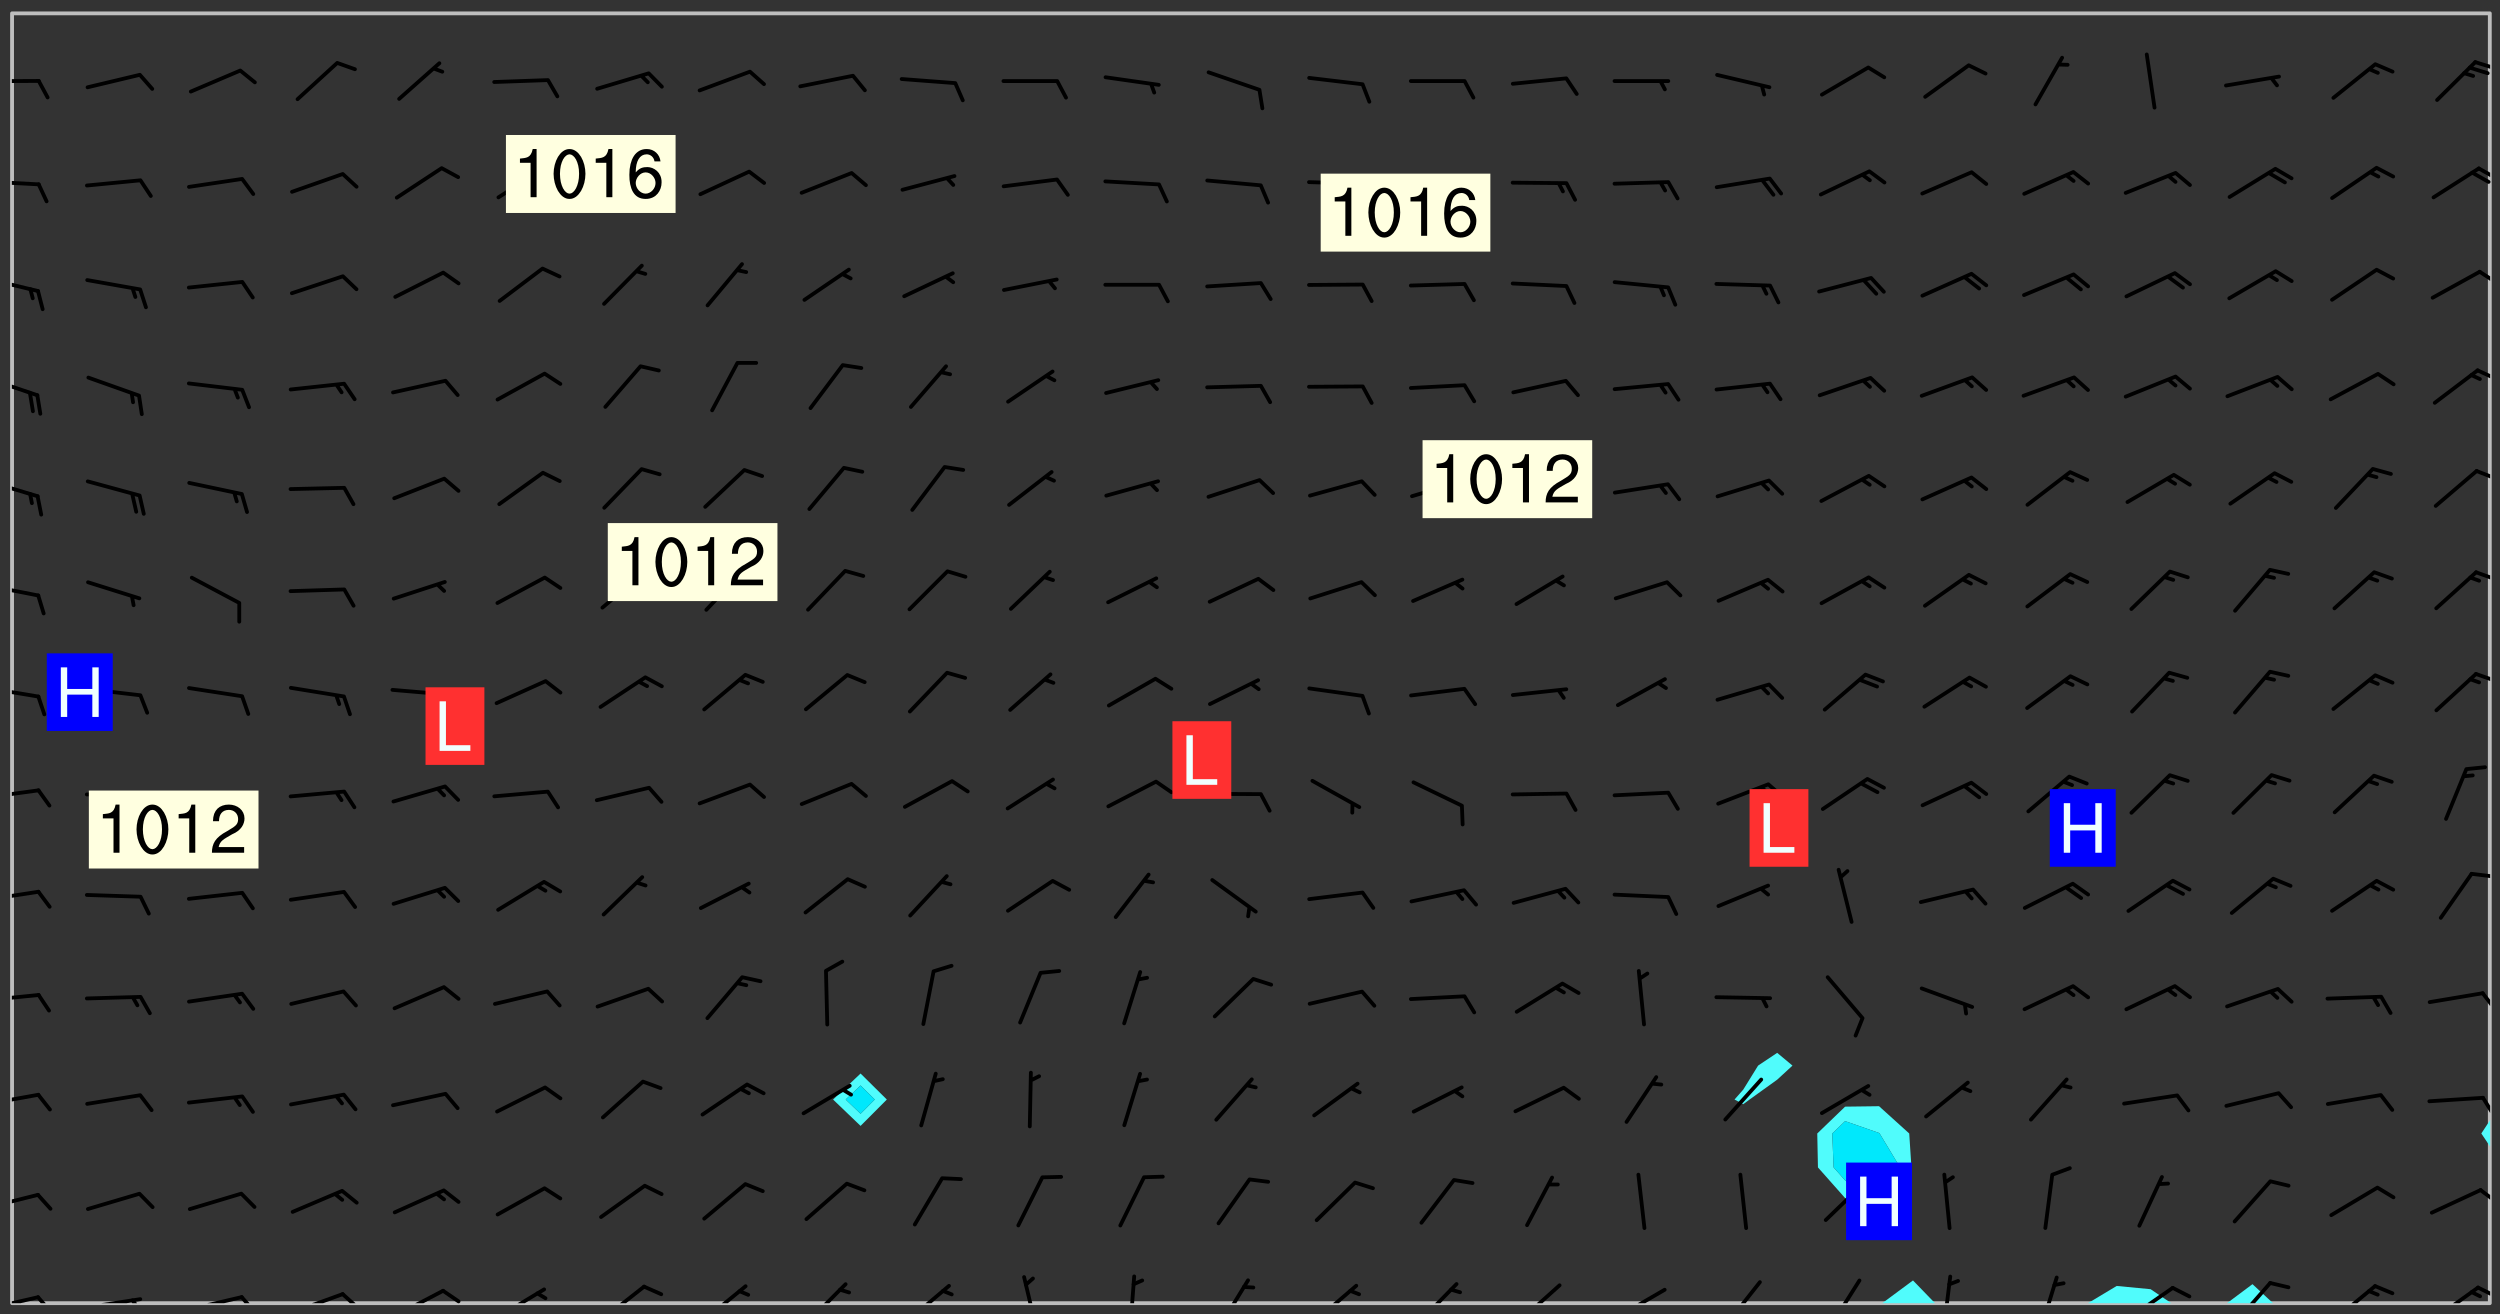 <svg xmlns="http://www.w3.org/2000/svg" role="img" xmlns:xlink="http://www.w3.org/1999/xlink" viewBox="142.45 309.95 326.84 171.84"><rect x="142.45" y="309.95" width="326.84" height="171.84" fill="#333333" stroke="none"/><defs><clipPath id="clip2"><path d="M 144 311.672 L 145 311.672 L 145 480.328 L 144 480.328 Z M 144 311.672"/></clipPath><clipPath id="clip3"><path d="M 144 311.672 L 468 311.672 L 468 480.328 L 144 480.328 Z M 144 311.672"/></clipPath><clipPath id="clip4"><path d="M 388 477 L 396 477 L 396 480.328 L 388 480.328 Z M 388 477"/></clipPath><clipPath id="clip5"><path d="M 415 478 L 427 478 L 427 480.328 L 415 480.328 Z M 415 478"/></clipPath><clipPath id="clip6"><path d="M 433 477 L 440 477 L 440 480.328 L 433 480.328 Z M 433 477"/></clipPath><clipPath id="clip7"><path d="M 467 459 L 468 459 L 468 480.328 L 467 480.328 Z M 467 459"/></clipPath><clipPath id="clip8"><path d="M 467 311.672 L 468 311.672 L 468 457 L 467 457 Z M 467 311.672"/></clipPath><clipPath id="clip9"><path d="M 144 479 L 148 479 L 148 480.328 L 144 480.328 Z M 144 479"/></clipPath><clipPath id="clip10"><path d="M 147 479 L 150 479 L 150 480.328 L 147 480.328 Z M 147 479"/></clipPath><clipPath id="clip11"><path d="M 153 479 L 162 479 L 162 480.328 L 153 480.328 Z M 153 479"/></clipPath><clipPath id="clip12"><path d="M 159 479 L 161 479 L 161 480.328 L 159 480.328 Z M 159 479"/></clipPath><clipPath id="clip13"><path d="M 166 479 L 175 479 L 175 480.328 L 166 480.328 Z M 166 479"/></clipPath><clipPath id="clip14"><path d="M 173 479 L 176 479 L 176 480.328 L 173 480.328 Z M 173 479"/></clipPath><clipPath id="clip15"><path d="M 180 478 L 188 478 L 188 480.328 L 180 480.328 Z M 180 478"/></clipPath><clipPath id="clip16"><path d="M 187 478 L 190 478 L 190 480.328 L 187 480.328 Z M 187 478"/></clipPath><clipPath id="clip17"><path d="M 193 478 L 201 478 L 201 480.328 L 193 480.328 Z M 193 478"/></clipPath><clipPath id="clip18"><path d="M 200 478 L 203 478 L 203 480.328 L 200 480.328 Z M 200 478"/></clipPath><clipPath id="clip19"><path d="M 207 478 L 214 478 L 214 480.328 L 207 480.328 Z M 207 478"/></clipPath><clipPath id="clip20"><path d="M 220 477 L 227 477 L 227 480.328 L 220 480.328 Z M 220 477"/></clipPath><clipPath id="clip21"><path d="M 234 477 L 241 477 L 241 480.328 L 234 480.328 Z M 234 477"/></clipPath><clipPath id="clip22"><path d="M 247 477 L 254 477 L 254 480.328 L 247 480.328 Z M 247 477"/></clipPath><clipPath id="clip23"><path d="M 260 477 L 267 477 L 267 480.328 L 260 480.328 Z M 260 477"/></clipPath><clipPath id="clip24"><path d="M 276 476 L 279 476 L 279 480.328 L 276 480.328 Z M 276 476"/></clipPath><clipPath id="clip25"><path d="M 289 476 L 291 476 L 291 480.328 L 289 480.328 Z M 289 476"/></clipPath><clipPath id="clip26"><path d="M 301 477 L 306 477 L 306 480.328 L 301 480.328 Z M 301 477"/></clipPath><clipPath id="clip27"><path d="M 314 477 L 321 477 L 321 480.328 L 314 480.328 Z M 314 477"/></clipPath><clipPath id="clip28"><path d="M 327 477 L 334 477 L 334 480.328 L 327 480.328 Z M 327 477"/></clipPath><clipPath id="clip29"><path d="M 340 477 L 347 477 L 347 480.328 L 340 480.328 Z M 340 477"/></clipPath><clipPath id="clip30"><path d="M 353 478 L 361 478 L 361 480.328 L 353 480.328 Z M 353 478"/></clipPath><clipPath id="clip31"><path d="M 367 477 L 373 477 L 373 480.328 L 367 480.328 Z M 367 477"/></clipPath><clipPath id="clip32"><path d="M 381 477 L 386 477 L 386 480.328 L 381 480.328 Z M 381 477"/></clipPath><clipPath id="clip33"><path d="M 396 476 L 398 476 L 398 480.328 L 396 480.328 Z M 396 476"/></clipPath><clipPath id="clip34"><path d="M 409 476 L 412 476 L 412 480.328 L 409 480.328 Z M 409 476"/></clipPath><clipPath id="clip35"><path d="M 420 478 L 427 478 L 427 480.328 L 420 480.328 Z M 420 478"/></clipPath><clipPath id="clip36"><path d="M 434 477 L 440 477 L 440 480.328 L 434 480.328 Z M 434 477"/></clipPath><clipPath id="clip37"><path d="M 447 477 L 454 477 L 454 480.328 L 447 480.328 Z M 447 477"/></clipPath><clipPath id="clip38"><path d="M 460 478 L 467 478 L 467 480.328 L 460 480.328 Z M 460 478"/></clipPath><clipPath id="clip39"><path d="M 466 478 L 468 478 L 468 480 L 466 480 Z M 466 478"/></clipPath><clipPath id="clip40"><path d="M 144 465 L 148 465 L 148 469 L 144 469 Z M 144 465"/></clipPath><clipPath id="clip41"><path d="M 466 465 L 468 465 L 468 468 L 466 468 Z M 466 465"/></clipPath><clipPath id="clip42"><path d="M 144 452 L 148 452 L 148 455 L 144 455 Z M 144 452"/></clipPath><clipPath id="clip43"><path d="M 466 453 L 468 453 L 468 456 L 466 456 Z M 466 453"/></clipPath><clipPath id="clip44"><path d="M 144 439 L 148 439 L 148 441 L 144 441 Z M 144 439"/></clipPath><clipPath id="clip45"><path d="M 466 439 L 468 439 L 468 442 L 466 442 Z M 466 439"/></clipPath><clipPath id="clip46"><path d="M 144 426 L 148 426 L 148 428 L 144 428 Z M 144 426"/></clipPath><clipPath id="clip47"><path d="M 465 423 L 468 423 L 468 425 L 465 425 Z M 465 423"/></clipPath><clipPath id="clip48"><path d="M 144 413 L 148 413 L 148 415 L 144 415 Z M 144 413"/></clipPath><clipPath id="clip49"><path d="M 144 399 L 148 399 L 148 402 L 144 402 Z M 144 399"/></clipPath><clipPath id="clip50"><path d="M 465 397 L 468 397 L 468 400 L 465 400 Z M 465 397"/></clipPath><clipPath id="clip51"><path d="M 144 386 L 148 386 L 148 389 L 144 389 Z M 144 386"/></clipPath><clipPath id="clip52"><path d="M 465 384 L 468 384 L 468 386 L 465 386 Z M 465 384"/></clipPath><clipPath id="clip53"><path d="M 144 372 L 148 372 L 148 376 L 144 376 Z M 144 372"/></clipPath><clipPath id="clip54"><path d="M 465 371 L 468 371 L 468 373 L 465 373 Z M 465 371"/></clipPath><clipPath id="clip55"><path d="M 144 359 L 148 359 L 148 362 L 144 362 Z M 144 359"/></clipPath><clipPath id="clip56"><path d="M 466 358 L 468 358 L 468 360 L 466 360 Z M 466 358"/></clipPath><clipPath id="clip57"><path d="M 144 346 L 148 346 L 148 349 L 144 349 Z M 144 346"/></clipPath><clipPath id="clip58"><path d="M 466 345 L 468 345 L 468 348 L 466 348 Z M 466 345"/></clipPath><clipPath id="clip59"><path d="M 144 333 L 148 333 L 148 335 L 144 335 Z M 144 333"/></clipPath><clipPath id="clip60"><path d="M 466 331 L 468 331 L 468 334 L 466 334 Z M 466 331"/></clipPath><clipPath id="clip61"><path d="M 465 332 L 468 332 L 468 334 L 465 334 Z M 465 332"/></clipPath><clipPath id="clip62"><path d="M 144 320 L 148 320 L 148 321 L 144 321 Z M 144 320"/></clipPath><clipPath id="clip63"><path d="M 465 317 L 468 317 L 468 320 L 465 320 Z M 465 317"/></clipPath><g id="surface1202" clip-path="url(#clip1)"><path fill="#fff" fill-opacity="0" fill-rule="evenodd" d="M 0 0 L 1000 0 L 1000 1000 L 0 1000 Z M 0 0"/><path fill="#d3d3d3" fill-opacity="0" fill-rule="evenodd" d="M162.152 355.867L161.918 356.16 161.977 356.395 162.094 356.566 162.27 356.801 162.562 357.148 162.676 357.207 162.793 357.035 162.852 356.801 163.027 356.625 163.492 356.449 164.191 356.449 164.426 356.742 164.715 357.559 164.773 357.734 164.949 357.965 165.301 358.199 166 358.898 166.172 359.074 166.406 359.422 166.641 359.832 166.93 360.414 167.34 360.879 167.57 361.113 167.805 361.289 167.922 361.52 168.098 361.812 168.27 362.977 168.27 363.211 168.328 363.5 168.387 363.617 168.504 363.734 168.852 364.145 168.969 364.316 169.145 364.492 169.32 364.727 169.438 364.898 169.609 365.25 169.668 365.484 169.902 365.891 170.137 365.832 169.961 366.008 169.902 366.938 169.32 366.938 169.086 366.824 168.738 366.938 168.621 367.055 168.562 367.348 168.504 367.523 168.387 367.695 167.922 367.988 167.863 368.223 167.805 368.336 167.805 368.98 167.863 369.152 167.863 369.562 167.922 369.621 167.922 370.027 167.98 370.434 168.098 370.609 168.156 370.668 168.387 371.309 168.328 371.602 168.328 372.301 168.27 372.883 168.27 373.117 168.211 373.348 168.156 373.699 168.156 375.621 168.211 375.738 168.637 375.738 168.27 375.855 168.246 376.207 169.137 377.375 170.879 377.914 172.219 378.273 172.219 378.812 172.309 379.621 172.844 380.336 174.363 380.605 175.254 380.52 175.344 381.684 175.879 381.863 177.039 381.684 179.094 380.699 180.254 380.336 182.133 380.16 183.828 379.98 183.648 380.699 182.133 380.785 180.883 380.875 180.078 381.145 179.004 381.953 179.273 382.672 179.809 383.57 179.629 384.195 179.363 385.004 179.629 386.082 180.254 386.98 181.059 387.16 182.309 386.98 182.043 387.703 182.141 388.207 182.195 388.5 182.195 388.672 182.254 388.965 182.254 389.371 182.43 389.488 182.781 389.605 183.188 389.605 183.48 389.43 183.594 389.312 183.652 389.195 183.77 388.965 183.828 388.789 184.18 388.324 184.41 388.148 184.586 388.09 184.762 388.148 184.82 388.324 184.938 389.312 184.992 389.781 185.051 389.953 185.168 390.188 185.344 390.246 186.16 390.305 186.449 390.305 186.566 390.539 186.625 390.945 186.684 391.297 186.684 392.402 186.801 392.695 186.918 393.043 187.207 393.742 187.383 394.094 187.965 394.848 188.316 395.023 188.488 395.082 188.957 395.316 189.598 395.781 189.945 396.016 190.238 396.191 190.531 396.246 190.762 396.309 191.578 396.656 191.871 396.832 191.984 397.004 192.336 397.355 192.453 397.531 192.977 398.172 192.977 398.461 193.035 398.812 193.035 399.16 193.094 399.512 193.152 399.801 193.27 399.859 193.441 399.918 193.617 399.918 194.199 400.152 194.375 400.27 194.551 400.559 194.727 400.793 194.84 401.027 195.133 401.258 195.25 401.375 195.25 401.785 195.309 401.84 195.598 402.074 195.832 402.191 195.891 402.309 196.008 402.48 196.066 402.598 196.297 402.832 196.355 403.008 196.59 403.066 196.707 403.125 196.59 403.238 196.531 403.355 196.531 403.473 196.414 403.766 196.297 404.055 196.297 404.637 196.473 404.754 196.59 404.812 196.648 404.93 196.766 405.047 196.879 405.105 197.055 405.453 197.113 405.805 197.172 406.211 197.172 406.387 197.113 406.562 196.996 407.262 196.996 407.434 197.113 407.609 197.406 407.902 197.812 407.902 197.988 408.02 198.105 408.191 198.223 408.484 198.223 408.719 197.695 408.719 197.465 408.484 197.23 408.484 197.055 408.543 196.996 409.242 197.055 409.59 197.172 409.766 197.348 410.176 197.465 410.406 197.754 410.875 197.93 410.93 198.453 410.93 198.688 410.988 199.445 411.629 199.504 411.922 199.504 412.156 199.562 412.215 199.793 412.562 199.793 412.914 199.676 413.086 199.676 413.379 199.969 413.668 200.262 413.844 200.434 413.902 200.727 414.078 201.02 414.195 201.602 414.602 201.891 414.836 202.184 415.012 202.402 415.172 202.418 415.184 202.648 415.359 203.289 415.883 203.465 416.117 203.582 416.293 203.758 416.469 203.871 416.641 203.871 417.281 203.988 417.457 204.457 417.574 205.039 417.691 205.273 417.75 205.504 417.863 205.797 417.98 205.91 418.039 206.496 418.391 206.785 418.562 206.961 418.625 207.137 418.68 207.312 418.738 208.012 419.09 208.301 419.266 208.535 419.32 208.824 419.496 209.059 419.613 209.699 420.02 209.992 420.137 210.164 420.195 210.398 420.254 210.809 420.312 211.039 420.371 211.273 420.488 211.332 420.66 210.922 420.836 211.391 420.895 211.449 421.188 211.562 421.422 211.738 421.477 211.973 421.535 212.148 421.594 212.555 421.711 213.195 421.945 213.312 422.117 213.371 422.352 213.371 422.527 213.312 422.645 213.254 423.051 213.488 423.285 213.605 423.344 213.953 423.461 214.594 423.691 214.77 423.809 215.059 423.926 215.234 424.102 215.469 424.566 216.051 425.672 216.227 425.848 216.574 426.023 216.75 426.141 217.102 426.258 218.148 426.781 218.383 426.84 218.848 426.953 219.141 427.012 219.605 427.188 220.363 427.77 220.598 428.004 220.945 428.469 221.121 428.645 221.41 428.879 222.227 429.578 222.52 429.754 222.809 430.043 223.102 430.219 223.395 430.508 224.09 431.148 224.266 431.324 224.559 431.559 224.848 431.793 225.316 432.082 225.957 432.664 226.305 432.898 226.539 433.191 226.887 433.539 227.238 434.004 228.172 434.996 228.52 435.402 228.637 435.578 228.871 435.637 228.984 435.754 229.629 435.93 229.859 436.043 230.094 436.102 230.387 436.277 230.617 436.395 231.551 437.094 231.957 437.5 232.191 437.676 232.598 437.852 232.832 437.969 233.648 438.316 233.996 438.551 234.23 438.668 234.523 438.957 234.754 439.074 235.512 439.426 235.863 439.598 236.094 439.656 236.387 439.773 236.621 439.832 237.492 440.008 238.309 440.008 238.777 440.238 238.949 440.297 239.824 440.996 240.289 441.113 240.582 441.172 240.758 441.23 240.988 441.289 241.457 441.348 241.805 441.406 242.156 441.465 242.562 441.523 242.855 441.523 243.027 441.582 243.027 441.812 243.203 441.988 243.496 441.988 243.844 442.047 244.195 442.105 244.895 442.223 245.535 442.223 246 441.988 246.293 441.812 246.465 441.695 246.875 441.523 247.164 441.348 248.098 440.883 248.566 440.59 249.09 440.297 249.555 440.125 250.02 439.949 251.07 439.484 251.359 439.367 251.77 439.25 252.059 439.133 252.586 438.957 254.102 438.258 254.684 437.91 254.973 437.852 255.266 437.793 255.613 437.676 256.488 437.445 256.84 437.328 256.953 437.328 257.188 437.27 258.062 437.035 258.297 436.977 259.109 436.977 259.461 436.918 260.277 436.801 260.449 436.742 260.801 436.688 261.094 436.629 261.324 436.57 262.141 436.395 262.316 436.336 262.664 436.336 262.898 436.277 263.363 436.16 264.121 435.988 264.355 435.93 264.703 435.93 265.113 435.812 265.402 435.754 266.688 435.695 266.977 435.695 267.387 435.637 267.617 435.578 267.793 435.578 268.668 435.461 269.074 435.461 269.484 435.344 269.832 435.344 270.184 435.23 271.055 435.172 272.805 435.172 273.852 435.461 274.262 435.578 274.551 435.695 274.902 435.812 275.191 435.93 276.242 436.102 276.531 436.16 276.824 436.16 277.117 436.219 277.289 436.277 277.699 436.336 277.871 436.395 277.988 436.453 278.105 436.453 278.223 436.512 278.574 436.57 278.688 436.57 279.098 436.637 281.02 437.031 282.945 437.426 284.465 437.875 286.16 438.594 288.305 439.398 289.91 438.68 291.34 437.875 292.5 436.797 293.75 436.348 296.785 435.629 298.66 435.27 300.805 433.922 303.039 432.668 305.539 431.41 307.234 430.961 309.02 430.781 310.18 430.512 310.805 431.051 312.145 430.781 312.859 429.793 313.844 428.449 314.289 428.27 315.094 427.91 316.969 427.371 318.754 426.922 320.004 426.652 321.164 426.562 322.863 426.473 324.824 426.203 326.074 426.113 326.613 426.113 327.238 426.023 328.129 426.023 330.273 425.844 332.684 425.664 335.273 425.574 336.969 425.754 338.578 425.844 340.008 426.203 341.168 426.922 343.043 427.91 344.203 429.438 344.469 430.152 345.098 430.242 345.453 431.141 345.988 431.68 346.523 433.207 347.598 433.566 348.133 433.566 347.328 434.102 347.418 435.809 348.133 438.504 349.023 439.309 349.918 440.297 350.633 441.555 352.418 442.094 353.938 441.914 354.293 443.258 355.902 442.453 356.883 441.914 357.152 442.184 357.469 441.969 357.688 441.824 358.488 442.273 358.938 441.914 359.293 441.914 359.828 441.645 360.367 440.926 360.902 440.656 361.527 439.668 362.688 440.117 363.527 440.488 364.922 441.105 366.617 440.926 368.223 440.926 370.008 441.016 370.188 439.309 370.723 437.965 371.527 438.234 372.02 439.082 372.422 439.488 372.332 440.027 372.332 440.387 373.047 440.836 373.758 440.566 375.188 440.566 375.547 441.555 375.992 442.812 376.707 444.156 377.957 444.785 379.652 445.414 380.367 445.234 380.547 444.695 381.527 444.605 381.977 444.965 382.062 446.223 381.797 446.852 381.262 447.031 381.262 447.57 381.977 448.555 382.242 449.094 383.227 450.082 384.027 451.16 383.762 451.52 383.672 452.418 383.047 454.75 382.691 456.816 382.602 458.609 382.422 459.328 382.332 459.867 382.332 461.305 381.352 463.188 380.992 464.895 380.457 465.793 379.652 466.961 379.387 467.5 381.441 468.754 381.527 469.113 381.172 469.652 381.082 469.473 381.082 470.281 381.172 471.719 380.727 472.434 379.652 472.527 379.387 473.242 379.922 474.141 380.727 474.859 381.887 475.668 383.227 475.938 383.672 476.297 383.316 476.746 381.527 476.656 380.277 476.207 379.562 475.488 378.938 475.398 378.762 478.988 378.574 480.297 467.934 480.297 467.934 311.703 412.664 311.703 412.664 360.785 413.426 360.91 416.715 361.453 418.738 364.289 418.738 367.043 421.09 367.375 423.438 367.707 427.488 367.707 426.109 371.867 424.086 372.574 422.062 373.277 421.52 373.621 418.926 375.238 418.738 375.355 416.715 373.277 415.984 370.535 413.312 368.457 411.938 364.957 411.871 364.875 409.914 362.203 412.664 360.785 412.664 311.703 294.422 311.703 294.422 403.117 294.539 403.148 294.672 403.16 294.746 403.234 294.852 403.281 294.941 403.34 295.027 403.398 295.117 403.457 295.414 403.754 295.473 403.844 295.504 403.961 295.531 404.078 295.547 404.215 295.516 404.332 295.457 404.422 295.398 404.508 295.355 404.613 295.309 404.715 295.281 404.836 295.281 404.98 295.457 405.25 295.605 405.398 295.68 405.484 295.754 405.559 295.797 405.664 295.859 405.754 295.918 405.84 295.961 405.945 296.02 406.035 296.066 406.137 296.109 406.242 296.168 406.328 296.285 406.508 296.359 406.582 296.422 406.668 296.48 406.758 296.523 406.863 296.582 406.953 296.641 407.039 296.703 407.129 296.762 407.219 296.805 407.32 296.922 407.5 296.996 407.574 297.055 407.66 297.129 407.734 297.219 407.793 297.324 407.84 297.473 407.84 297.605 407.824 297.738 407.84 297.84 407.793 297.914 407.719 297.961 407.617 297.945 407.484 297.945 407.336 297.898 407.23 297.871 407.113 297.824 407.012 297.797 406.891 297.754 406.789 297.691 406.699 297.648 406.598 297.605 406.492 297.574 406.375 297.559 406.242 297.547 406.105 297.633 406.047 297.691 405.961 297.812 405.93 297.855 406.035 297.871 406.168 297.871 406.285 297.93 406.387 297.988 406.477 298.078 406.535 298.227 406.684 298.285 406.773 298.328 406.879 298.316 406.98 298.402 407.039 298.508 407.086 298.594 407.145 298.684 407.203 298.758 407.277 298.641 407.305 298.535 407.352 298.449 407.41 298.375 407.484 298.316 407.574 298.254 407.66 298.227 407.781 298.18 407.883 298.137 407.988 298.105 408.105 298.094 408.238 298.078 408.371 298.078 408.52 298.105 408.637 298.152 408.742 298.195 408.844 298.254 408.934 298.328 409.008 298.418 409.066 298.492 409.141 298.582 409.199 298.641 409.289 298.684 409.395 298.73 409.496 298.848 409.527 298.98 409.543 299.129 409.543 299.246 409.512 299.352 409.555 299.395 409.66 299.441 409.762 299.469 409.883 299.5 410 299.527 410.117 299.559 410.238 299.586 410.355 299.691 410.398 299.793 410.445 299.926 410.43 300.074 410.578 300.137 410.664 300.211 410.738 300.281 410.812 300.371 410.875 300.477 410.918 300.578 410.961 300.695 410.992 300.832 411.008 300.949 410.977 301.023 410.902 301.051 410.785 301.039 410.652 301.008 410.531 300.98 410.414 301.023 410.309 301.141 410.309 301.23 410.371 301.348 410.398 301.496 410.398 301.629 410.414 301.777 410.414 301.91 410.43 302.043 410.414 302.191 410.414 302.324 410.398 302.457 410.387 302.594 410.398 302.711 410.371 302.844 410.355 303.035 410.297 302.977 410.473 302.961 410.605 302.934 410.727 302.918 410.859 302.859 410.945 302.727 410.961 302.621 411.008 302.516 411.051 302.398 411.082 302.281 411.109 302.016 411.141 301.867 411.141 301.734 411.156 301.66 411.23 301.719 411.316 301.867 411.465 301.984 411.645 302.059 411.715 302.148 411.777 302.238 411.836 302.324 411.895 302.414 411.953 302.516 411.996 302.621 412.059 302.727 412.102 302.812 412.16 302.918 412.207 303.02 412.25 303.199 412.367 303.258 412.457 303.215 412.559 303.168 412.664 303.184 412.797 303.406 413.02 303.465 413.109 303.508 413.211 303.539 413.332 303.582 413.434 303.598 413.566 303.629 413.684 303.641 413.82 303.672 413.938 303.82 414.086 303.922 414.129 304.027 414.172 304.145 414.203 304.277 414.219 304.414 414.234 304.531 414.234 304.648 414.203 304.738 414.145 304.781 414.039 304.828 413.938 304.871 413.832 304.902 413.715 304.914 413.582 304.914 413.434 304.902 413.301 304.887 413.168 304.855 413.051 304.812 412.945 304.766 412.84 304.723 412.738 304.68 412.633 304.664 412.5 304.68 412.367 304.707 412.25 304.738 412.133 304.766 412.012 304.812 411.91 304.902 411.852 304.988 411.789 305.062 411.715 305.152 411.656 305.375 411.434 305.434 411.348 305.508 411.273 305.625 411.094 305.684 411.008 305.684 410.859 305.609 410.785 305.508 410.738 305.402 410.695 305.301 410.652 305.242 410.562 305.195 410.457 305.168 410.34 305.258 410.281 305.375 410.25 305.477 410.207 305.656 410.09 305.805 409.941 305.816 409.809 305.805 409.703 305.715 409.645 305.582 409.66 305.434 409.66 305.301 409.676 305.168 409.66 305.047 409.629 304.961 409.57 304.887 409.496 304.828 409.406 304.766 409.32 304.648 409.141 304.59 409.055 304.621 408.934 304.707 408.875 304.828 408.844 304.887 408.758 304.887 408.637 304.855 408.52 304.797 408.43 304.738 408.344 304.691 408.238 304.664 408.121 304.648 407.988 304.707 407.898 304.781 407.824 304.871 407.766 304.988 407.586 305.062 407.512 305.121 407.426 305.27 407.277 305.391 407.246 305.523 407.23 305.656 407.246 305.73 407.32 305.773 407.426 305.789 407.559 305.758 407.676 305.641 407.707 305.508 407.719 305.359 407.867 305.316 407.973 305.27 408.074 305.242 408.195 305.211 408.312 305.211 408.461 305.242 408.578 305.285 408.684 305.344 408.773 305.418 408.844 305.492 408.918 305.609 408.949 305.73 408.977 305.848 408.949 305.98 408.934 306.098 408.934 306.188 408.992 306.262 409.066 306.309 409.172 306.367 409.258 306.469 409.305 306.602 409.32 306.707 409.363 306.793 409.422 306.781 409.527 306.707 409.602 306.527 409.719 306.469 409.809 306.379 409.867 306.309 409.941 306.234 410.016 306.172 410.105 306.145 410.223 306.129 410.355 306.145 410.488 306.129 410.621 306.129 410.77 306.145 410.902 306.172 411.02 306.203 411.141 306.277 411.215 306.367 411.273 306.453 411.332 306.543 411.391 306.66 411.422 306.66 411.508 306.559 411.555 306.469 411.613 306.203 411.645 306.086 411.672 305.938 411.672 305.832 411.715 305.73 411.762 305.672 411.852 305.609 412.086 305.598 412.219 305.566 412.34 305.551 412.473 305.551 412.766 305.539 412.898 305.551 413.035 305.566 413.168 305.699 413.184 305.832 413.195 305.953 413.227 306.039 413.285 306.113 413.359 306.16 413.465 306.203 413.566 306.219 413.699 306.219 414.145 306.203 414.277 306.203 414.723 306.234 414.988 306.262 415.105 306.277 415.238 306.309 415.355 306.395 415.566 306.426 415.832 306.426 415.98 306.395 416.098 306.367 416.215 306.336 416.336 306.309 416.453 306.277 416.57 306.246 416.691 306.234 416.824 306.219 416.957 306.309 417.016 306.426 416.984 306.527 417 306.574 417.105 306.543 417.371 306.543 417.812 306.5 417.918 306.453 418.023 306.41 418.125 306.367 418.23 306.309 418.316 306.277 418.438 306.234 418.555 306.203 418.672 306.188 418.805 306.203 418.938 306.262 419.027 306.367 419.074 306.453 419.133 306.512 419.219 306.5 419.355 306.469 419.473 306.426 419.574 306.426 420.02 306.41 420.152 306.41 420.301 306.379 420.418 306.336 420.523 306.309 420.641 306.262 420.746 306.219 420.848 306.188 420.969 306.16 421.086 306.129 421.219 306.098 421.336 306.07 421.453 306.027 421.559 305.996 421.676 305.965 421.797 305.953 421.93 305.938 422.062 305.938 422.359 305.965 422.477 305.965 422.625 306.012 423.023 306.039 423.141 306.098 423.23 306.219 423.262 306.367 423.262 306.5 423.246 306.559 423.336 306.559 423.453 306.5 423.543 306.41 423.602 306.309 423.645 306.203 423.691 306.113 423.75 306.027 423.809 305.891 423.824 305.773 423.793 305.641 423.777 305.539 423.824 305.477 423.91 305.465 424.047 305.449 424.18 305.418 424.297 305.391 424.414 305.375 424.547 305.344 424.668 305.344 424.965 305.359 425.098 305.391 425.215 305.391 425.363 305.402 425.496 305.402 425.645 305.375 425.762 305.328 425.863 305.301 425.984 305.27 426.102 305.211 426.191 305.137 426.266 305.035 426.309 304.93 426.355 304.812 426.383 304.691 426.414 304.59 426.367 304.648 426.281 304.754 426.234 304.781 426.117 304.812 426 304.84 425.879 304.871 425.762 304.871 425.613 304.887 425.48 304.855 425.363 304.812 425.258 304.707 425.273 304.633 425.348 304.531 425.391 304.441 425.453 304.367 425.527 304.324 425.629 304.309 425.762 304.277 425.879 304.25 426 304.219 426.117 304.191 426.234 304.16 426.355 304.133 426.473 304.102 426.59 304.059 426.695 303.969 426.754 303.879 426.754 303.762 426.723 303.73 426.637 303.746 426.5 303.715 426.383 303.715 426.234 303.703 426.102 303.703 425.953 303.641 425.719 303.613 425.598 303.57 425.496 303.523 425.391 303.465 425.305 303.406 425.215 303.363 425.109 303.301 425.023 303.152 424.875 303.082 424.801 302.977 424.754 302.871 424.711 302.77 424.668 302.473 424.371 302.383 424.297 302.297 424.238 302.191 424.195 302.102 424.133 302.016 424.074 301.91 424.031 301.82 423.973 301.734 423.91 301.66 423.84 301.555 423.793 301.469 423.734 301.363 423.691 301.273 423.629 301.172 423.586 301.066 423.543 300.98 423.484 300.875 423.438 300.77 423.395 300.668 423.348 300.578 423.289 300.477 423.246 300.371 423.203 300.281 423.141 300.164 423.113 300.031 423.098 299.898 423.113 299.75 423.113 299.617 423.129 299.5 423.098 299.41 423.039 299.336 422.965 299.246 422.906 299.145 422.859 298.996 422.859 298.875 422.832 298.773 422.789 298.699 422.715 298.582 422.535 298.492 422.477 298.391 422.434 298.301 422.371 298.195 422.328 298.105 422.27 298.02 422.211 297.914 422.164 297.855 422.078 297.797 421.988 297.754 421.883 297.707 421.781 297.633 421.707 297.547 421.648 297.473 421.574 297.383 421.516 297.16 421.293 297.117 421.188 297.086 420.922 297.191 420.879 297.336 420.879 297.441 420.922 297.516 420.996 297.605 421.055 297.691 421.113 297.797 421.16 297.887 421.219 298.035 421.367 298.105 421.441 298.254 421.59 298.316 421.676 298.391 421.75 298.477 421.809 298.551 421.883 298.641 421.945 298.73 422.004 298.816 422.062 299.086 422.238 299.188 422.285 299.293 422.328 299.395 422.371 299.441 422.297 299.5 422.211 299.574 422.137 299.645 422.062 299.75 422.105 299.824 422.18 299.883 422.27 299.926 422.371 299.973 422.477 300.016 422.582 300.137 422.609 300.254 422.582 300.328 422.492 300.371 422.387 300.43 422.297 300.504 422.223 300.609 422.18 300.727 422.152 300.859 422.164 300.949 422.223 301.098 422.371 301.156 422.461 301.199 422.566 301.246 422.668 301.289 422.773 301.332 422.875 301.438 422.922 301.543 422.965 301.676 422.98 301.762 422.922 301.82 422.832 301.895 422.758 302 422.715 302.117 422.742 302.223 422.789 302.324 422.832 302.43 422.875 302.531 422.922 302.711 423.039 302.711 423.156 302.695 423.289 302.711 423.422 302.727 423.559 302.785 423.645 302.887 423.691 303.008 423.719 303.125 423.75 303.273 423.75 303.391 423.719 303.449 423.629 303.629 423.512 303.688 423.422 303.762 423.348 303.82 423.262 303.938 423.082 304.117 422.965 304.234 422.996 304.324 423.055 304.367 423.129 304.352 423.262 304.352 423.379 304.441 423.438 304.59 423.438 304.723 423.422 304.855 423.41 305.121 423.379 305.227 423.336 305.344 423.305 305.465 423.277 305.539 423.203 305.609 423.129 305.672 423.039 305.656 422.934 305.609 422.832 305.508 422.789 305.402 422.773 305.285 422.801 305.02 422.832 304.871 422.832 304.797 422.758 304.707 422.699 304.59 422.668 304.473 422.641 304.34 422.625 304.191 422.625 304.059 422.641 303.762 422.641 303.656 422.594 303.508 422.445 303.465 422.344 303.406 422.254 303.629 422.031 303.715 421.973 303.82 421.93 303.938 421.898 304.07 421.883 304.203 421.898 304.34 421.914 304.441 421.957 304.574 421.945 304.664 421.883 304.766 421.84 304.828 421.75 304.781 421.648 304.691 421.59 304.574 421.559 304.473 421.516 304.414 421.426 304.352 421.336 304.352 421.219 304.367 421.086 304.473 421.039 304.547 420.969 304.547 420.848 304.457 420.789 304.426 420.672 304.516 420.613 304.59 420.539 304.633 420.434 304.691 420.344 304.738 420.242 304.754 420.109 304.754 419.961 304.707 419.855 304.664 419.754 304.574 419.695 304.441 419.68 304.34 419.637 304.203 419.621 304.086 419.59 303.641 419.59 303.508 419.574 303.375 419.562 303.242 419.547 303.125 419.516 302.977 419.516 302.844 419.5 302.711 419.488 302.445 419.457 302.324 419.414 302.238 419.355 302.164 419.281 302.164 419.133 302.176 419 302.281 418.953 302.383 418.91 302.516 418.895 302.668 418.895 302.801 418.879 303.094 418.879 303.215 418.91 303.316 418.953 303.406 419.012 303.641 419.074 303.762 419.027 303.852 418.969 303.953 418.926 304.086 418.91 304.191 418.953 304.293 419 304.426 419.012 304.547 418.984 304.691 418.984 304.812 418.953 304.93 418.926 305.035 418.879 305.109 418.805 305.195 418.746 305.344 418.598 305.402 418.512 305.449 418.406 305.477 418.289 305.492 418.184 305.391 418.141 305.301 418.082 305.184 418.051 305.078 418.008 304.988 417.945 304.914 417.859 304.84 417.785 304.738 417.742 304.633 417.695 304.531 417.652 304.473 417.562 304.426 417.461 304.34 417.25 304.277 417.164 304.219 417.074 304.145 417 304.059 416.941 303.789 416.941 303.672 416.973 303.582 417.031 303.48 417.074 303.348 417.09 303.242 417.074 303.215 416.957 303.152 416.867 303.035 416.836 302.934 416.793 302.785 416.645 302.754 416.527 302.738 416.422 302.812 416.348 302.992 416.23 303.109 416.203 303.227 416.172 303.363 416.188 303.465 416.23 303.57 416.273 303.672 416.32 303.777 416.363 303.895 416.395 304.027 416.41 304.145 416.438 304.277 416.453 304.383 416.438 304.473 416.379 304.398 416.305 304.293 416.262 304.219 416.188 304.145 416.098 303.996 415.949 303.91 415.891 303.82 415.832 303.746 415.758 303.656 415.699 303.555 415.652 303.434 415.625 303.332 415.578 303.227 415.535 303.109 415.504 303.008 415.461 302.887 415.43 302.738 415.43 302.621 415.461 302.516 415.504 302.43 415.566 302.25 415.684 302.164 415.742 302.074 415.801 301.969 415.848 301.883 415.906 301.777 415.949 301.676 415.992 301.57 416.039 301.496 416.113 301.438 416.203 301.379 416.289 301.332 416.395 301.273 416.48 301.199 416.555 301.066 416.543 300.949 416.512 300.832 416.512 300.758 416.586 300.668 416.645 300.594 416.719 300.504 416.777 300.418 416.836 300.312 416.883 300.211 416.926 300.074 416.941 299.973 416.898 299.824 416.75 299.719 416.703 299.633 416.703 299.527 416.75 299.426 416.793 299.305 416.824 299.188 416.793 299.113 416.719 299.113 416.602 299.145 416.48 299.219 416.41 299.277 416.32 299.352 416.246 299.469 416.215 299.574 416.172 299.867 416.172 300 416.156 300.137 416.141 300.238 416.098 300.328 416.039 300.43 415.992 300.52 415.934 300.652 415.922 300.742 415.98 300.875 415.992 300.965 415.934 301.051 415.875 301.156 415.832 301.246 415.773 301.332 415.711 301.422 415.652 301.57 415.504 301.629 415.418 301.688 415.328 301.793 415.285 301.926 415.27 302.043 415.297 302.164 415.328 302.223 415.27 302.281 415.18 302.312 414.914 302.34 414.797 302.445 414.809 302.578 414.824 302.68 414.781 302.77 414.723 302.828 414.633 302.902 414.559 302.961 414.469 303.008 414.367 303.02 414.234 303.008 414.102 302.961 413.996 302.812 413.848 302.754 413.758 302.695 413.672 302.652 413.566 302.652 413.121 302.668 412.988 302.668 412.84 302.68 412.707 302.621 412.648 302.531 412.707 302.43 412.664 302.25 412.547 302.164 412.488 302.102 412.398 302.043 412.309 301.969 412.234 301.883 412.176 301.762 412.207 301.66 412.219 301.555 412.266 301.469 412.324 301.363 412.367 301.215 412.516 301.125 412.574 301.039 412.633 300.949 412.695 300.844 412.738 300.711 412.754 300.711 412.633 300.816 412.59 300.934 412.559 301.008 412.488 301.051 412.383 301.051 412.234 301.023 412.117 300.875 411.969 300.742 411.953 300.594 411.953 300.477 411.984 300.371 412.027 300.27 412.07 300.18 412.133 300.062 412.16 299.988 412.086 300 411.953 299.957 411.852 299.914 411.746 299.824 411.688 299.707 411.715 299.586 411.746 299.469 411.777 299.367 411.82 299.246 411.852 299.145 411.895 299.039 411.938 298.949 411.996 298.848 412.012 298.848 411.895 298.863 411.762 298.805 411.672 298.73 411.715 298.582 411.863 298.523 411.953 298.449 412.027 298.402 412.133 298.359 412.234 298.285 412.309 298.227 412.398 298.152 412.473 298.094 412.559 298.02 412.633 297.93 412.695 297.855 412.766 297.781 412.84 297.68 412.855 297.547 412.871 297.441 412.828 297.441 412.707 297.59 412.559 297.633 412.457 297.691 412.367 297.738 412.266 297.781 412.16 297.84 412.07 297.871 411.953 297.914 411.852 297.945 411.73 297.973 411.613 298.02 411.508 298.062 411.406 298.105 411.301 298.18 411.23 298.27 411.168 298.359 411.109 298.461 411.066 298.758 411.066 299.023 411.035 299.129 410.992 299.055 410.918 298.938 410.887 298.832 410.844 298.742 410.785 298.641 410.738 298.551 410.68 298.449 410.637 298.344 410.594 298.254 410.531 298.168 410.473 298.062 410.43 297.961 410.387 297.84 410.355 297.723 410.324 297.621 410.281 297.5 410.25 297.398 410.207 297.309 410.148 297.266 410.043 297.25 409.91 297.352 409.867 297.484 409.852 297.621 409.867 297.754 409.852 297.855 409.809 297.914 409.719 297.93 409.613 297.84 409.555 297.766 409.48 297.664 409.438 297.574 409.379 297.426 409.23 297.383 409.125 297.367 408.992 297.367 408.699 297.309 408.609 297.219 408.551 297.145 408.477 297.102 408.371 297.07 408.254 297.012 408.164 296.938 408.09 296.82 408.062 296.746 407.988 296.656 407.93 296.566 407.867 296.48 407.809 296.406 407.734 296.348 407.648 296.301 407.543 296.215 407.484 296.066 407.336 295.871 407.277 295.738 407.293 295.637 407.336 295.562 407.41 295.516 407.512 295.473 407.617 295.414 407.707 295.355 407.793 295.059 408.09 294.969 408.148 294.883 408.148 294.82 408.062 294.777 407.957 294.809 407.84 294.867 407.75 294.895 407.633 294.883 407.5 294.793 407.438 294.688 407.484 294.57 407.512 294.453 407.543 294.184 407.719 294.082 407.766 293.965 407.793 293.859 407.84 293.77 407.898 293.668 407.941 293.609 407.855 293.562 407.75 293.578 407.617 293.625 407.512 293.695 407.438 293.77 407.367 293.828 407.277 293.828 407.129 293.785 407.023 293.547 407.023 293.445 407.07 293.414 407.188 293.387 407.305 293.355 407.426 293.281 407.469 293.148 407.484 293.074 407.438 293.031 407.336 292.988 407.23 292.941 407.129 292.898 407.023 292.777 407.055 292.676 407.098 292.543 407.113 292.426 407.145 292.32 407.188 292.23 407.246 292.129 407.293 292.008 407.32 291.875 407.336 291.773 407.293 291.715 407.203 291.668 407.098 291.625 406.996 291.582 406.891 291.582 406.773 291.641 406.684 291.727 406.625 291.906 406.508 292.008 406.461 292.113 406.418 292.219 406.359 292.32 406.316 292.41 406.254 292.512 406.211 292.617 406.152 292.719 406.105 292.809 406.047 292.914 406.004 293.016 405.961 293.105 405.898 293.207 405.855 293.344 405.84 293.461 405.871 293.562 405.914 293.684 405.945 293.785 405.988 293.891 406.035 293.992 406.078 294.098 406.121 294.199 406.168 294.305 406.211 294.406 406.254 294.512 406.301 294.598 406.359 294.703 406.402 294.82 406.434 294.926 406.477 295.027 406.523 295.117 406.582 295.223 406.625 295.324 406.668 295.43 406.715 295.547 406.742 295.648 406.789 295.77 406.816 295.918 406.816 296.004 406.758 296.02 406.656 296.078 406.566 296.051 406.449 295.977 406.375 295.859 406.195 295.785 406.121 295.695 406.047 295.516 405.93 295.43 405.871 295.324 405.828 295.223 405.781 294.953 405.605 294.895 405.516 294.82 405.441 294.762 405.352 294.719 405.25 294.688 405.133 294.672 404.996 294.672 404.434 294.66 404.301 294.645 404.168 294.613 404.051 294.598 403.918 294.586 403.785 294.555 403.664 294.332 403.441 294.273 403.355 294.258 403.25 294.289 403.133 294.422 403.117 294.422 311.703 172.992 311.703 172.992 313.156 172.934 313.391 172.582 314.441 172.41 314.965 172.293 315.312 172.117 315.723 172 315.895 171.766 316.188 171.535 316.246 171.184 316.246 171.066 316.305 170.836 316.711 170.836 317.004 170.953 317.18 171.184 317.41 171.301 317.645 171.941 318.402 172.234 318.867 172.41 319.102 172.641 319.453 172.875 319.801 173.516 320.617 173.691 321.082 173.863 321.492 173.98 322.188 174.156 322.656 174.273 324.055 174.332 324.52 174.332 325.395 174.449 326.441 174.449 331.223 174.391 331.688 174.039 332.969 173.863 333.492 173.75 333.902 173.398 334.832 172.934 336 172.699 336.582 172.582 336.758 172.41 337.105 172.234 337.512 171.883 338.328 171.824 338.621 171.711 338.914 171.594 339.203 171.535 339.379 171.418 340.254 171.359 340.66 171.301 340.777 171.242 340.953 171.184 341.125 170.953 341.652 170.836 341.824 170.836 342.059 170.719 342.293 170.66 342.465 170.484 343.051 170.484 343.34 170.426 343.516 170.426 343.809 170.367 343.922 170.309 344.449 170.309 344.621 170.254 344.855 170.254 347.477 170.078 348.293 169.961 348.469 169.785 348.703 169.668 348.875 169.555 349.109 168.969 350.043 168.738 350.332 168.445 350.797 168.27 351.031 167.98 351.383 167.629 352.082 167.516 352.312 167.34 352.723 167.164 352.953 166.758 353.48 165.941 354.18 165.648 354.352 165.359 354.586 165.184 354.703 165.008 354.879 164.484 355.285 163.957 355.461 163.785 355.637 163.551 355.691 162.91 355.867 162.152 355.867M174.363 386.891L173.289 387.34 173.648 388.234 174.898 387.52 175.344 386.98 174.363 386.891"/><path fill="#d3d3d3" fill-opacity="0" fill-rule="evenodd" d="M201.508 416.598L200.613 416.598 201.062 417.227 202.043 417.586 202.848 417.496 203.293 416.508 203.117 416.598 202.402 416.242 201.508 416.598M356.129 475.668L356.07 475.145 356.07 474.852 356.184 474.559 356.242 474.328 356.711 473.859 356.824 473.859 356.941 473.746 357.059 473.688 357.234 473.688 357.469 473.629 357.816 473.629 358.051 473.688 358.168 473.746 358.398 473.918 358.457 474.094 358.574 474.676 358.574 474.969 358.457 475.145 358.285 475.434 358.109 475.609 357.582 476.133 357.352 476.367 357.234 476.426 357.059 476.426 356.941 476.367 356.535 476.074 356.359 475.957 356.242 475.898 356.184 475.785 356.129 475.668M362.77 464.711L362.711 464.539 362.711 463.43 362.77 463.258 362.945 463.199 363.117 463.141 363.293 463.141 363.527 463.082 363.645 463.141 363.703 463.84 363.645 464.012 363.527 464.188 363.41 464.246 363.176 464.77 363.062 464.828 362.828 464.828 362.77 464.711M372.383 450.32L372.266 450.145 372.266 449.445 372.559 448.57 372.676 448.398 372.852 448.047 372.965 447.816 373.082 447.523 373.434 446.766 373.551 446.535 373.723 446.301 373.898 446.301 374.016 446.242 374.656 446.242 374.773 446.301 375.008 446.535 375.18 446.648 375.531 446.941 375.648 447.059 375.762 447.234 375.762 447.348 375.879 447.406 375.996 447.523 375.996 448.223 375.938 448.398 375.938 448.629 375.879 448.805 375.531 449.855 375.414 450.086 375.297 450.32 375.18 450.379 374.949 450.613 374.309 450.902 373.434 450.902 373.023 450.785 372.383 450.32"/><path fill="none" stroke="#bebebe" stroke-linecap="round" stroke-linejoin="round" stroke-miterlimit="10" stroke-width=".5" d="M 431.957 354.305 L 108.027 354.305 L 108.027 185.68 L 431.957 185.68 L 431.957 354.305" transform="matrix(1 0 0 -1 36 666)"/><g clip-path="url(#clip2)"><path fill="#fff" fill-opacity="0" fill-rule="evenodd" d="M 144 475.891 L 144 480.328 L 144.004 480.328 L 144 480.328 L 144 311.672 L 144.004 311.672 L 144 311.672 L 144 475.891"/></g><g clip-path="url(#clip3)"><path fill="#fff" fill-opacity="0" fill-rule="evenodd" d="M 144.004 480.328 L 144.004 311.672 L 254.957 311.672 L 254.957 450.297 L 251.363 453.699 L 254.957 457.145 L 258.391 453.699 L 254.957 450.297 L 254.957 311.672 L 374.793 311.672 L 374.793 447.594 L 372.297 449.262 L 370.355 452.402 L 369.215 453.699 L 370.355 454.309 L 371.18 453.699 L 374.793 451.102 L 376.793 449.262 L 374.793 447.594 L 374.793 311.672 L 388.109 311.672 L 388.109 454.57 L 383.672 454.629 L 380.031 458.137 L 380.121 462.574 L 383.672 466.582 L 384.168 467.016 L 388.109 470.5 L 392.066 467.016 L 392.344 462.574 L 392.055 458.137 L 388.109 454.57 L 388.109 311.672 L 467.996 311.672 L 467.996 456.395 L 466.848 458.137 L 467.996 459.844 L 467.996 480.328 L 439.621 480.328 L 436.93 477.836 L 433.594 480.328 L 426.316 480.328 L 423.617 478.496 L 419.18 478.07 L 415.414 480.328 L 395.43 480.328 L 392.547 477.348 L 388.523 480.328 L 144.004 480.328"/></g><path fill="#50fcfc" fill-rule="evenodd" d="M 254.957 457.145 L 251.363 453.699 L 254.957 450.297 L 254.957 451.859 L 253.012 453.699 L 254.957 455.562 L 256.816 453.699 L 254.957 451.859 L 254.957 450.297 L 258.391 453.699 L 254.957 457.145"/><path fill="#00e8fc" fill-rule="evenodd" d="M 254.957 455.562 L 253.012 453.699 L 254.957 451.859 L 256.816 453.699 L 254.957 455.562"/><path fill="#50fcfc" fill-rule="evenodd" d="M370.355 454.309L369.215 453.699 370.355 452.402 372.297 449.262 374.793 447.594 376.793 449.262 374.793 451.102 371.18 453.699 370.355 454.309M380.121 462.574L380.031 458.137 383.672 454.629 383.672 456.52 381.992 458.137 382.168 462.574 383.672 464.27 386.82 467.016 388.109 468.152 389.402 467.016 390.859 462.574 388.184 458.137 388.109 458.07 383.672 456.52 383.672 454.629 388.109 454.57 392.055 458.137 392.344 462.574 392.066 467.016 388.109 470.5 384.168 467.016 383.672 466.582 380.121 462.574"/><path fill="#00e8fc" fill-rule="evenodd" d="M 382.168 462.574 L 381.992 458.137 L 383.672 456.52 L 388.109 458.07 L 388.109 462.121 L 387.363 462.574 L 388.109 463.188 L 388.391 462.574 L 388.109 462.121 L 388.109 458.07 L 388.184 458.137 L 390.859 462.574 L 389.402 467.016 L 388.109 468.152 L 386.82 467.016 L 383.672 464.27 L 382.168 462.574"/><path fill="#00d4fc" fill-rule="evenodd" d="M 388.109 463.188 L 387.363 462.574 L 388.109 462.121 L 388.391 462.574 L 388.109 463.188"/><g clip-path="url(#clip4)"><path fill="#50fcfc" fill-rule="evenodd" d="M 388.523 480.328 L 392.547 477.348 L 395.43 480.328 L 388.523 480.328"/></g><g clip-path="url(#clip5)"><path fill="#50fcfc" fill-rule="evenodd" d="M 415.414 480.328 L 419.18 478.07 L 423.617 478.496 L 426.316 480.328 L 415.414 480.328"/></g><g clip-path="url(#clip6)"><path fill="#50fcfc" fill-rule="evenodd" d="M 433.594 480.328 L 439.621 480.328 L 436.93 477.836 L 433.594 480.328"/></g><path fill="#50fcfc" fill-rule="evenodd" d="M 467.996 459.844 L 466.848 458.137 L 467.996 456.395 L 467.996 459.844"/><g clip-path="url(#clip7)"><path fill="#fff" fill-opacity="0" fill-rule="evenodd" d="M 467.996 480.328 L 468 480.328 L 468 459.848 L 468 480.328 L 467.996 480.328"/></g><path fill="#50fcfc" fill-rule="evenodd" d="M 467.996 456.395 L 467.996 459.844 L 468 459.848 L 468 456.391 L 467.996 456.395"/><g clip-path="url(#clip8)"><path fill="#fff" fill-opacity="0" fill-rule="evenodd" d="M 467.996 311.672 L 468 311.672 L 468 456.391 L 468 311.672 L 467.996 311.672"/></g><g clip-path="url(#clip9)"><path fill="none" stroke="#000" stroke-linecap="round" stroke-linejoin="round" stroke-miterlimit="10" stroke-width=".5" d="M 111.426 186.457 L 104.574 184.887" transform="matrix(1 0 0 -1 36 666)"/></g><g clip-path="url(#clip10)"><path fill="none" stroke="#000" stroke-linecap="round" stroke-linejoin="round" stroke-miterlimit="10" stroke-width=".5" d="M 111.426 186.457 L 113.031 184.602" transform="matrix(1 0 0 -1 36 666)"/></g><g clip-path="url(#clip11)"><path fill="none" stroke="#000" stroke-linecap="round" stroke-linejoin="round" stroke-miterlimit="10" stroke-width=".5" d="M 124.789 186.203 L 117.84 185.141" transform="matrix(1 0 0 -1 36 666)"/></g><g clip-path="url(#clip12)"><path fill="none" stroke="#000" stroke-linecap="round" stroke-linejoin="round" stroke-miterlimit="10" stroke-width=".5" d="M 123.777 186.047 L 124.512 185.062" transform="matrix(1 0 0 -1 36 666)"/></g><g clip-path="url(#clip13)"><path fill="none" stroke="#000" stroke-linecap="round" stroke-linejoin="round" stroke-miterlimit="10" stroke-width=".5" d="M 138.051 186.469 L 131.207 184.875" transform="matrix(1 0 0 -1 36 666)"/></g><g clip-path="url(#clip14)"><path fill="none" stroke="#000" stroke-linecap="round" stroke-linejoin="round" stroke-miterlimit="10" stroke-width=".5" d="M 138.051 186.469 L 139.664 184.617" transform="matrix(1 0 0 -1 36 666)"/></g><g clip-path="url(#clip15)"><path fill="none" stroke="#000" stroke-linecap="round" stroke-linejoin="round" stroke-miterlimit="10" stroke-width=".5" d="M 151.25 186.863 L 144.641 184.477" transform="matrix(1 0 0 -1 36 666)"/></g><g clip-path="url(#clip16)"><path fill="none" stroke="#000" stroke-linecap="round" stroke-linejoin="round" stroke-miterlimit="10" stroke-width=".5" d="M 151.25 186.863 L 153.07 185.219" transform="matrix(1 0 0 -1 36 666)"/></g><g clip-path="url(#clip17)"><path fill="none" stroke="#000" stroke-linecap="round" stroke-linejoin="round" stroke-miterlimit="10" stroke-width=".5" d="M 164.375 187.297 L 158.145 184.043" transform="matrix(1 0 0 -1 36 666)"/></g><g clip-path="url(#clip18)"><path fill="none" stroke="#000" stroke-linecap="round" stroke-linejoin="round" stroke-miterlimit="10" stroke-width=".5" d="M 164.375 187.297 L 166.398 185.914" transform="matrix(1 0 0 -1 36 666)"/></g><g clip-path="url(#clip19)"><path fill="none" stroke="#000" stroke-linecap="round" stroke-linejoin="round" stroke-miterlimit="10" stroke-width=".5" d="M 177.586 187.48 L 171.566 183.859" transform="matrix(1 0 0 -1 36 666)"/></g><path fill="none" stroke="#000" stroke-linecap="round" stroke-linejoin="round" stroke-miterlimit="10" stroke-width=".5" d="M 176.711 186.957 L 177.762 186.324" transform="matrix(1 0 0 -1 36 666)"/><g clip-path="url(#clip20)"><path fill="none" stroke="#000" stroke-linecap="round" stroke-linejoin="round" stroke-miterlimit="10" stroke-width=".5" d="M 190.652 187.84 L 185.125 183.5" transform="matrix(1 0 0 -1 36 666)"/></g><path fill="none" stroke="#000" stroke-linecap="round" stroke-linejoin="round" stroke-miterlimit="10" stroke-width=".5" d="M 190.652 187.84 L 192.898 186.848" transform="matrix(1 0 0 -1 36 666)"/><g clip-path="url(#clip21)"><path fill="none" stroke="#000" stroke-linecap="round" stroke-linejoin="round" stroke-miterlimit="10" stroke-width=".5" d="M 203.926 187.895 L 198.484 183.449" transform="matrix(1 0 0 -1 36 666)"/></g><path fill="none" stroke="#000" stroke-linecap="round" stroke-linejoin="round" stroke-miterlimit="10" stroke-width=".5" d="M 203.137 187.246 L 204.266 186.77" transform="matrix(1 0 0 -1 36 666)"/><g clip-path="url(#clip22)"><path fill="none" stroke="#000" stroke-linecap="round" stroke-linejoin="round" stroke-miterlimit="10" stroke-width=".5" d="M 217 188.16 L 212.043 183.184" transform="matrix(1 0 0 -1 36 666)"/></g><path fill="none" stroke="#000" stroke-linecap="round" stroke-linejoin="round" stroke-miterlimit="10" stroke-width=".5" d="M 216.277 187.438 L 217.453 187.078" transform="matrix(1 0 0 -1 36 666)"/><g clip-path="url(#clip23)"><path fill="none" stroke="#000" stroke-linecap="round" stroke-linejoin="round" stroke-miterlimit="10" stroke-width=".5" d="M 230.516 187.941 L 225.152 183.402" transform="matrix(1 0 0 -1 36 666)"/></g><path fill="none" stroke="#000" stroke-linecap="round" stroke-linejoin="round" stroke-miterlimit="10" stroke-width=".5" d="M 229.738 187.281 L 230.875 186.824" transform="matrix(1 0 0 -1 36 666)"/><g clip-path="url(#clip24)"><path fill="none" stroke="#000" stroke-linecap="round" stroke-linejoin="round" stroke-miterlimit="10" stroke-width=".5" d="M 240.336 189.09 L 241.965 182.254" transform="matrix(1 0 0 -1 36 666)"/></g><path fill="none" stroke="#000" stroke-linecap="round" stroke-linejoin="round" stroke-miterlimit="10" stroke-width=".5" d="M 240.574 188.094 L 241.492 188.906" transform="matrix(1 0 0 -1 36 666)"/><g clip-path="url(#clip25)"><path fill="none" stroke="#000" stroke-linecap="round" stroke-linejoin="round" stroke-miterlimit="10" stroke-width=".5" d="M 254.73 189.176 L 254.199 182.168" transform="matrix(1 0 0 -1 36 666)"/></g><path fill="none" stroke="#000" stroke-linecap="round" stroke-linejoin="round" stroke-miterlimit="10" stroke-width=".5" d="M 254.656 188.156 L 255.777 188.648" transform="matrix(1 0 0 -1 36 666)"/><g clip-path="url(#clip26)"><path fill="none" stroke="#000" stroke-linecap="round" stroke-linejoin="round" stroke-miterlimit="10" stroke-width=".5" d="M 269.613 188.668 L 265.949 182.672" transform="matrix(1 0 0 -1 36 666)"/></g><path fill="none" stroke="#000" stroke-linecap="round" stroke-linejoin="round" stroke-miterlimit="10" stroke-width=".5" d="M 269.078 187.797 L 270.305 187.723" transform="matrix(1 0 0 -1 36 666)"/><g clip-path="url(#clip27)"><path fill="none" stroke="#000" stroke-linecap="round" stroke-linejoin="round" stroke-miterlimit="10" stroke-width=".5" d="M 283.762 187.957 L 278.43 183.383" transform="matrix(1 0 0 -1 36 666)"/></g><path fill="none" stroke="#000" stroke-linecap="round" stroke-linejoin="round" stroke-miterlimit="10" stroke-width=".5" d="M 282.988 187.293 L 284.129 186.844" transform="matrix(1 0 0 -1 36 666)"/><g clip-path="url(#clip28)"><path fill="none" stroke="#000" stroke-linecap="round" stroke-linejoin="round" stroke-miterlimit="10" stroke-width=".5" d="M 296.871 188.18 L 291.953 183.16" transform="matrix(1 0 0 -1 36 666)"/></g><path fill="none" stroke="#000" stroke-linecap="round" stroke-linejoin="round" stroke-miterlimit="10" stroke-width=".5" d="M 296.152 187.449 L 297.332 187.105" transform="matrix(1 0 0 -1 36 666)"/><g clip-path="url(#clip29)"><path fill="none" stroke="#000" stroke-linecap="round" stroke-linejoin="round" stroke-miterlimit="10" stroke-width=".5" d="M 310.344 188.016 L 305.109 183.328" transform="matrix(1 0 0 -1 36 666)"/></g><g clip-path="url(#clip30)"><path fill="none" stroke="#000" stroke-linecap="round" stroke-linejoin="round" stroke-miterlimit="10" stroke-width=".5" d="M 318 183.91 L 324.082 187.434" transform="matrix(1 0 0 -1 36 666)"/></g><g clip-path="url(#clip31)"><path fill="none" stroke="#000" stroke-linecap="round" stroke-linejoin="round" stroke-miterlimit="10" stroke-width=".5" d="M 332.18 182.91 L 336.531 188.43" transform="matrix(1 0 0 -1 36 666)"/></g><g clip-path="url(#clip32)"><path fill="none" stroke="#000" stroke-linecap="round" stroke-linejoin="round" stroke-miterlimit="10" stroke-width=".5" d="M 345.797 182.699 L 349.547 188.645" transform="matrix(1 0 0 -1 36 666)"/></g><g clip-path="url(#clip33)"><path fill="none" stroke="#000" stroke-linecap="round" stroke-linejoin="round" stroke-miterlimit="10" stroke-width=".5" d="M 361.418 189.156 L 360.555 182.184" transform="matrix(1 0 0 -1 36 666)"/></g><path fill="none" stroke="#000" stroke-linecap="round" stroke-linejoin="round" stroke-miterlimit="10" stroke-width=".5" d="M 361.293 188.145 L 362.438 188.582" transform="matrix(1 0 0 -1 36 666)"/><g clip-path="url(#clip34)"><path fill="none" stroke="#000" stroke-linecap="round" stroke-linejoin="round" stroke-miterlimit="10" stroke-width=".5" d="M 375.336 189.031 L 373.27 182.312" transform="matrix(1 0 0 -1 36 666)"/></g><path fill="none" stroke="#000" stroke-linecap="round" stroke-linejoin="round" stroke-miterlimit="10" stroke-width=".5" d="M 375.035 188.051 L 376.238 188.285" transform="matrix(1 0 0 -1 36 666)"/><g clip-path="url(#clip35)"><path fill="none" stroke="#000" stroke-linecap="round" stroke-linejoin="round" stroke-miterlimit="10" stroke-width=".5" d="M 390.5 187.676 L 384.73 183.664" transform="matrix(1 0 0 -1 36 666)"/></g><path fill="none" stroke="#000" stroke-linecap="round" stroke-linejoin="round" stroke-miterlimit="10" stroke-width=".5" d="M 390.5 187.676 L 392.684 186.559" transform="matrix(1 0 0 -1 36 666)"/><g clip-path="url(#clip36)"><path fill="none" stroke="#000" stroke-linecap="round" stroke-linejoin="round" stroke-miterlimit="10" stroke-width=".5" d="M 403.246 188.316 L 398.617 183.027" transform="matrix(1 0 0 -1 36 666)"/></g><path fill="none" stroke="#000" stroke-linecap="round" stroke-linejoin="round" stroke-miterlimit="10" stroke-width=".5" d="M 403.246 188.316 L 405.633 187.754" transform="matrix(1 0 0 -1 36 666)"/><g clip-path="url(#clip37)"><path fill="none" stroke="#000" stroke-linecap="round" stroke-linejoin="round" stroke-miterlimit="10" stroke-width=".5" d="M 416.957 187.91 L 411.539 183.434" transform="matrix(1 0 0 -1 36 666)"/></g><path fill="none" stroke="#000" stroke-linecap="round" stroke-linejoin="round" stroke-miterlimit="10" stroke-width=".5" d="M416.957 187.91L419.223 186.973M416.168 187.258L417.301 186.789" transform="matrix(1 0 0 -1 36 666)"/><g clip-path="url(#clip38)"><path fill="none" stroke="#000" stroke-linecap="round" stroke-linejoin="round" stroke-miterlimit="10" stroke-width=".5" d="M 430.418 187.719 L 424.707 183.621" transform="matrix(1 0 0 -1 36 666)"/></g><g clip-path="url(#clip39)"><path fill="none" stroke="#000" stroke-linecap="round" stroke-linejoin="round" stroke-miterlimit="10" stroke-width=".5" d="M 430.418 187.719 L 432.617 186.629" transform="matrix(1 0 0 -1 36 666)"/></g><path fill="none" stroke="#000" stroke-linecap="round" stroke-linejoin="round" stroke-miterlimit="10" stroke-width=".5" d="M 429.586 187.125 L 430.684 186.578" transform="matrix(1 0 0 -1 36 666)"/><g clip-path="url(#clip40)"><path fill="none" stroke="#000" stroke-linecap="round" stroke-linejoin="round" stroke-miterlimit="10" stroke-width=".5" d="M 111.41 199.84 L 104.59 198.133" transform="matrix(1 0 0 -1 36 666)"/></g><path fill="none" stroke="#000" stroke-linecap="round" stroke-linejoin="round" stroke-miterlimit="10" stroke-width=".5" d="M111.41 199.84L113.051 198.02M124.684 199.984L117.945 197.988M124.684 199.984L126.402 198.234M137.996 199.996L131.266 197.977M137.996 199.996L139.723 198.254M151.18 200.359L144.711 197.613M151.18 200.359L153.086 198.816M150.238 199.961L151.191 199.188M164.469 200.422L158.055 197.551M164.469 200.422L166.402 198.914M163.535 200.004L164.504 199.25M177.641 200.699L171.508 197.273M177.641 200.699L179.703 199.371M190.746 201.031L185.031 196.941M190.746 201.031L192.945 199.938M203.898 201.246L198.516 196.727M203.898 201.246L206.172 200.324M217.164 201.301L211.879 196.668M217.164 201.301L219.457 200.434M229.625 202.012L226.047 195.961M229.625 202.012L232.078 201.898M242.723 202.129L239.578 195.844M242.723 202.129L245.176 202.191M256.016 202.141L252.914 195.832M256.016 202.141L258.469 202.219M269.809 201.855L265.754 196.117M269.809 201.855L272.242 201.547M283.605 201.445L278.586 196.527M283.605 201.445L285.945 200.707M296.539 201.781L292.281 196.191M296.539 201.781L298.961 201.383M309.363 202.098L306.09 195.875M308.887 201.191L310.113 201.195M320.645 202.477L321.438 195.496M333.977 202.48L334.734 195.492M345.141 196.547L350.199 201.426M360.641 202.484L361.332 195.488M360.742 201.465L361.762 202.145M374.754 202.469L373.848 195.504M374.754 202.469L377.051 203.332M389.094 202.172L386.137 195.801M388.664 201.246L389.891 201.312M403.266 201.613L398.598 196.359M403.266 201.613L405.648 201.035M417.266 200.785L411.23 197.188M417.266 200.785L419.363 199.516M430.75 200.465L424.375 197.508" transform="matrix(1 0 0 -1 36 666)"/><g clip-path="url(#clip41)"><path fill="none" stroke="#000" stroke-linecap="round" stroke-linejoin="round" stroke-miterlimit="10" stroke-width=".5" d="M 430.75 200.465 L 432.707 198.984" transform="matrix(1 0 0 -1 36 666)"/></g><g clip-path="url(#clip42)"><path fill="none" stroke="#000" stroke-linecap="round" stroke-linejoin="round" stroke-miterlimit="10" stroke-width=".5" d="M 111.457 212.922 L 104.543 211.68" transform="matrix(1 0 0 -1 36 666)"/></g><path fill="none" stroke="#000" stroke-linecap="round" stroke-linejoin="round" stroke-miterlimit="10" stroke-width=".5" d="M111.457 212.922L112.977 210.996M124.781 212.867L117.848 211.734M124.781 212.867L126.27 210.914M138.121 212.707L131.141 211.898M138.121 212.707L139.516 210.688M137.105 212.59L137.801 211.578M151.398 212.941L144.492 211.66M151.398 212.941L152.93 211.023M150.395 212.758L151.16 211.797M164.695 213.047L157.828 211.555M164.695 213.047L166.277 211.172M177.715 213.879L171.434 210.727M177.715 213.879L179.719 212.457M190.508 214.645L185.27 209.961M190.508 214.645L192.812 213.797M204.117 214.27L198.293 210.336M204.117 214.27L206.285 213.117M203.27 213.695L204.352 213.121M217.539 214.102L211.504 210.5M216.66 213.578L217.711 212.941M228.785 215.684L226.887 208.918M228.508 214.699L229.707 214.961M241.223 215.812L241.078 208.789M241.199 214.793L242.297 215.348M255.5 215.66L253.434 208.941M255.199 214.684L256.402 214.914M270.102 214.941L265.461 209.66M269.426 214.172L270.617 213.891M283.934 214.375L278.258 210.227M283.105 213.773L284.211 213.238M297.547 213.887L291.273 210.719M296.633 213.426L297.637 212.719M310.883 213.844L304.57 210.762M310.883 213.844L312.867 212.402M322.984 215.23L319.098 209.375M322.418 214.379L323.641 214.258M332.008 209.688L336.703 214.914M350.703 214.074L344.637 210.527M349.82 213.559L350.867 212.914M363.715 214.516L358.258 210.086M362.918 213.871L364.051 213.395M376.637 214.926L371.965 209.676M375.957 214.16L377.148 213.871M391.09 212.84L384.145 211.766M391.09 212.84L392.559 210.875M404.348 213.129L397.516 211.473M404.348 213.129L405.977 211.297M417.711 212.887L410.781 211.715M417.711 212.887L419.207 210.945M431.066 212.527L424.055 212.074" transform="matrix(1 0 0 -1 36 666)"/><g clip-path="url(#clip43)"><path fill="none" stroke="#000" stroke-linecap="round" stroke-linejoin="round" stroke-miterlimit="10" stroke-width=".5" d="M 431.066 212.527 L 432.359 210.441" transform="matrix(1 0 0 -1 36 666)"/></g><g clip-path="url(#clip44)"><path fill="none" stroke="#000" stroke-linecap="round" stroke-linejoin="round" stroke-miterlimit="10" stroke-width=".5" d="M 111.496 225.969 L 104.504 225.262" transform="matrix(1 0 0 -1 36 666)"/></g><path fill="none" stroke="#000" stroke-linecap="round" stroke-linejoin="round" stroke-miterlimit="10" stroke-width=".5" d="M111.496 225.969L112.859 223.93M124.828 225.719L117.805 225.516M124.828 225.719L126.043 223.586M123.805 225.688L124.414 224.621M138.105 226.133L131.156 225.102M138.105 226.133L139.562 224.156M137.094 225.98L137.824 224.996M151.363 226.434L144.527 224.801M151.363 226.434L152.984 224.594M164.488 227L158.031 224.23M164.488 227L166.402 225.465M177.992 226.434L171.156 224.801M177.992 226.434L179.617 224.594M191.207 226.781L184.574 224.453M191.207 226.781L193.012 225.117M203.484 228.293L198.93 222.941M203.484 228.293L205.879 227.766M202.82 227.512L204.02 227.25M214.434 229.129L214.605 222.105M214.434 229.129L216.57 230.332M228.504 229.066L227.164 222.168M228.504 229.066L230.852 229.785M242.488 228.867L239.816 222.367M242.488 228.867L244.93 229.109M255.516 228.969L253.418 222.262M255.211 227.992L256.414 228.219M270.301 228.066L265.262 223.168M270.301 228.066L272.637 227.316M284.52 226.41L277.672 224.82M284.52 226.41L286.129 224.562M297.918 225.797L290.902 225.434M297.918 225.797L299.184 223.695M310.715 227.461L304.738 223.77M310.715 227.461L312.832 226.227M309.844 226.926L310.906 226.305M320.699 229.113L321.383 222.121M320.797 228.098L321.82 228.773M337.867 225.551L330.844 225.68M336.848 225.57L337.402 224.477M349.949 222.941L345.395 228.293M349.949 222.941L349.043 220.66M364.285 224.406L357.688 226.828M363.324 224.758L363.492 223.543M377.477 227.125L371.129 224.109M377.477 227.125L379.445 225.66M376.551 226.688L377.535 225.953M390.785 227.133L384.445 224.102M390.785 227.133L392.762 225.676M389.863 226.691L390.852 225.965M404.254 226.758L397.609 224.473M404.254 226.758L406.047 225.086M403.289 226.426L404.184 225.59M417.758 225.742L410.734 225.492M417.758 225.742L418.984 223.617M416.734 225.703L417.352 224.645M431.027 226.199L424.098 225.035" transform="matrix(1 0 0 -1 36 666)"/><g clip-path="url(#clip45)"><path fill="none" stroke="#000" stroke-linecap="round" stroke-linejoin="round" stroke-miterlimit="10" stroke-width=".5" d="M 431.027 226.199 L 432.523 224.254" transform="matrix(1 0 0 -1 36 666)"/></g><g clip-path="url(#clip46)"><path fill="none" stroke="#000" stroke-linecap="round" stroke-linejoin="round" stroke-miterlimit="10" stroke-width=".5" d="M 111.473 239.465 L 104.527 238.395" transform="matrix(1 0 0 -1 36 666)"/></g><path fill="none" stroke="#000" stroke-linecap="round" stroke-linejoin="round" stroke-miterlimit="10" stroke-width=".5" d="M111.473 239.465L112.941 237.5M124.828 238.816L117.805 239.047M124.828 238.816L125.906 236.609M138.121 239.324L131.141 238.539M138.121 239.324L139.508 237.301M151.422 239.445L144.469 238.418M151.422 239.445L152.875 237.469M164.617 239.977L157.906 237.887M164.617 239.977L166.359 238.25M163.641 239.672L164.512 238.809M177.578 240.758L171.574 237.105M177.578 240.758L179.688 239.504M176.703 240.227L177.758 239.602M190.414 241.375L185.367 236.488M189.68 240.664L190.848 240.285M204.336 240.531L198.078 237.332M203.422 240.066L204.43 239.363M217.277 241.109L211.762 236.754M217.277 241.109L219.523 240.121M230.227 241.508L225.445 236.355M229.531 240.758L230.715 240.441M244.074 240.879L238.227 236.984M244.074 240.879L246.234 239.719M256.617 241.711L252.316 236.152M255.992 240.902L257.199 240.695M270.621 236.867L264.938 240.996M269.797 237.469L269.625 236.254M284.582 239.363L277.609 238.5M284.582 239.363L285.992 237.355M297.848 239.664L290.977 238.199M297.848 239.664L299.426 237.785M296.848 239.449L297.637 238.512M311.117 239.852L304.336 238.012M311.117 239.852L312.797 238.062M310.129 239.586L310.969 238.691M324.551 238.773L317.531 239.09M324.551 238.773L325.602 236.555M337.605 240.27L331.109 237.594M336.66 239.879L337.605 239.098M346.824 242.34L348.52 235.523M347.07 241.348L347.98 242.168M364.402 239.75L357.57 238.113M364.402 239.75L366.027 237.91M363.41 239.512L364.223 238.59M377.438 240.516L371.164 237.348M377.438 240.516L379.441 239.102M376.523 240.055L378.531 238.641M390.523 240.906L384.711 236.957M390.523 240.906L392.695 239.758M389.676 240.332L391.848 239.184M403.641 241.172L398.223 236.691M403.641 241.172L405.906 240.234M402.852 240.52L403.984 240.051M417.164 240.891L411.332 236.973M417.164 240.891L419.328 239.734M416.312 240.32L417.398 239.742M429.578 241.809L425.547 236.055" transform="matrix(1 0 0 -1 36 666)"/><g clip-path="url(#clip47)"><path fill="none" stroke="#000" stroke-linecap="round" stroke-linejoin="round" stroke-miterlimit="10" stroke-width=".5" d="M 429.578 241.809 L 432.012 241.512" transform="matrix(1 0 0 -1 36 666)"/></g><g clip-path="url(#clip48)"><path fill="none" stroke="#000" stroke-linecap="round" stroke-linejoin="round" stroke-miterlimit="10" stroke-width=".5" d="M 111.48 252.723 L 104.52 251.773" transform="matrix(1 0 0 -1 36 666)"/></g><path fill="none" stroke="#000" stroke-linecap="round" stroke-linejoin="round" stroke-miterlimit="10" stroke-width=".5" d="M111.48 252.723L112.914 250.73M124.828 252.305L117.801 252.188M124.828 252.305L126.016 250.156M123.805 252.289L124.398 251.215M138.141 252.359L131.117 252.137M138.141 252.359L139.363 250.23M137.121 252.324L137.73 251.262M151.445 252.562L144.445 251.93M151.445 252.562L152.785 250.508M150.426 252.473L151.098 251.445M164.633 253.234L157.887 251.262M164.633 253.234L166.348 251.477M163.652 252.945L164.508 252.066M178.074 252.555L171.074 251.941M178.074 252.555L179.414 250.496M191.309 253.059L184.473 251.434M191.309 253.059L192.93 251.219M204.496 253.477L197.914 251.016M204.496 253.477L206.336 251.852M217.777 253.566L211.266 250.93M217.777 253.566L219.656 251.988M230.918 253.93L224.75 250.562M230.918 253.93L232.969 252.578M244.113 254.137L238.188 250.355M243.25 253.586L244.32 252.984M257.586 253.863L251.348 250.629M257.586 253.863L259.605 252.473M271.293 252.23L264.266 252.262M271.293 252.23L272.438 250.059M284.16 250.531L278.031 253.965M283.27 251.031L283.242 249.805M297.574 250.719L291.246 253.773M297.574 250.719L297.668 248.266M311.238 252.305L304.215 252.188M311.238 252.305L312.43 250.16M324.551 252.418L317.531 252.074M324.551 252.418L325.805 250.309M337.633 253.512L331.078 250.98M337.633 253.512L339.488 251.906M336.68 253.145L337.609 252.34M350.586 254.211L344.758 250.281M350.586 254.211L352.75 253.059M349.738 253.641L351.902 252.484M364.176 253.723L357.797 250.77M364.176 253.723L366.129 252.242M363.246 253.293L365.203 251.812M376.98 254.52L371.625 249.973M376.98 254.52L379.262 253.613M376.199 253.859L377.34 253.406M390.129 254.703L385.105 249.789M390.129 254.703L392.465 253.961M389.398 253.988L390.566 253.617M403.43 254.719L398.434 249.777M403.43 254.719L405.773 253.988M402.703 254L403.875 253.633M416.816 254.641L411.676 249.852M416.816 254.641L419.137 253.84M416.07 253.945L417.23 253.543M428.891 255.5L426.234 248.992M428.891 255.5L431.332 255.746M428.504 254.555L429.723 254.676" transform="matrix(1 0 0 -1 36 666)"/><g clip-path="url(#clip49)"><path fill="none" stroke="#000" stroke-linecap="round" stroke-linejoin="round" stroke-miterlimit="10" stroke-width=".5" d="M 111.465 264.984 L 104.535 266.141" transform="matrix(1 0 0 -1 36 666)"/></g><path fill="none" stroke="#000" stroke-linecap="round" stroke-linejoin="round" stroke-miterlimit="10" stroke-width=".5" d="M111.465 264.984L112.246 262.656M124.805 265.152L117.824 265.973M124.805 265.152L125.695 262.867M138.102 265.027L131.156 266.098M138.102 265.027L138.91 262.711M151.414 265L144.477 266.125M151.414 265L152.203 262.676M150.402 265.164L150.801 264M164.762 265.262L157.758 265.859M164.762 265.262L165.723 263.004M177.781 267.004L171.371 264.121M177.781 267.004L179.719 265.5M190.82 267.5L184.961 263.625M190.82 267.5L192.977 266.328M189.969 266.934L191.047 266.348M203.895 267.824L198.516 263.301M203.895 267.824L206.172 266.906M203.113 267.164L204.25 266.707M217.227 267.801L211.812 263.32M217.227 267.801L219.496 266.867M230.27 268.098L225.402 263.027M230.27 268.098L232.629 267.426M243.785 267.887L238.516 263.238M243.02 267.211L244.168 266.777M257.512 267.312L251.418 263.812M257.512 267.312L259.59 266.004M270.93 267.121L264.633 264.004M270.016 266.668L271.012 265.949M284.574 265.074L277.617 266.051M284.574 265.074L285.414 262.766M297.898 265.996L290.926 265.129M297.898 265.996L299.309 263.988M311.219 265.938L304.234 265.184M310.203 265.828L310.891 264.812M324.117 267.262L317.965 263.863M323.223 266.766L324.25 266.098M337.727 266.559L330.988 264.566M337.727 266.559L339.445 264.805M336.746 266.266L337.605 265.391M350.336 267.852L345.008 263.273M350.336 267.852L352.621 266.961M349.562 267.184L351.848 266.293M363.938 267.465L358.035 263.656M363.938 267.465L366.082 266.27M363.078 266.91L364.152 266.312M377.133 267.641L371.469 263.484M377.133 267.641L379.344 266.574M376.309 267.035L377.414 266.504M390.043 268.102L385.188 263.023M390.043 268.102L392.406 267.438M389.336 267.363L390.52 267.031M403.219 268.23L398.645 262.895M403.219 268.23L405.613 267.695M402.555 267.453L403.75 267.184M416.984 267.766L411.508 263.359M416.984 267.766L419.238 266.797M416.188 267.121L417.316 266.641M430.148 267.938L424.973 263.184" transform="matrix(1 0 0 -1 36 666)"/><g clip-path="url(#clip50)"><path fill="none" stroke="#000" stroke-linecap="round" stroke-linejoin="round" stroke-miterlimit="10" stroke-width=".5" d="M 430.148 267.938 L 432.465 267.121" transform="matrix(1 0 0 -1 36 666)"/></g><path fill="none" stroke="#000" stroke-linecap="round" stroke-linejoin="round" stroke-miterlimit="10" stroke-width=".5" d="M 429.398 267.246 L 430.555 266.84" transform="matrix(1 0 0 -1 36 666)"/><g clip-path="url(#clip51)"><path fill="none" stroke="#000" stroke-linecap="round" stroke-linejoin="round" stroke-miterlimit="10" stroke-width=".5" d="M 111.449 278.199 L 104.551 279.555" transform="matrix(1 0 0 -1 36 666)"/></g><path fill="none" stroke="#000" stroke-linecap="round" stroke-linejoin="round" stroke-miterlimit="10" stroke-width=".5" d="M111.449 278.199L112.16 275.852M124.668 277.824L117.961 279.926M123.691 278.133L123.918 276.926M137.73 277.227L131.527 280.527M137.73 277.227L137.73 274.773M151.457 278.988L144.434 278.766M151.457 278.988L152.676 276.859M164.602 279.965L157.922 277.785M163.629 279.648L164.512 278.797M177.672 280.539L171.48 277.215M177.672 280.539L179.711 279.18M190.574 281.145L185.207 276.609M190.574 281.145L192.852 280.23M203.617 281.43L198.793 276.324M203.617 281.43L205.984 280.781M216.949 281.414L212.09 276.34M216.949 281.414L219.312 280.75M230.32 281.359L225.352 276.391M230.32 281.359L232.668 280.645M243.691 281.305L238.609 276.449M242.953 280.598L244.117 280.211M257.613 280.441L251.32 277.312M256.695 279.984L257.695 279.273M270.961 280.375L264.602 277.379M270.961 280.375L272.926 278.906M284.441 279.945L277.75 277.809M284.441 279.945L286.199 278.234M297.633 280.273L291.188 277.477M296.695 279.867L297.656 279.105M310.742 280.68L304.711 277.074M309.863 280.156L310.914 279.52M324.395 279.93L317.688 277.824M324.395 279.93L326.141 278.207M337.59 280.254L331.125 277.5M337.59 280.254L339.496 278.715M336.648 279.855L337.602 279.082M350.75 280.566L344.59 277.188M350.75 280.566L352.805 279.223M349.855 280.074L350.883 279.402M363.859 280.895L358.109 276.855M363.859 280.895L366.051 279.785M363.023 280.309L364.117 279.754M377.105 280.992L371.496 276.762M377.105 280.992L379.332 279.957M376.289 280.379L377.402 279.859M390.137 281.324L385.098 276.43M390.137 281.324L392.473 280.574M389.402 280.613L390.57 280.238M403.211 281.551L398.652 276.203M403.211 281.551L405.605 281.023M402.547 280.773L403.746 280.508M416.848 281.238L411.645 276.516M416.848 281.238L419.156 280.41M416.09 280.551L417.246 280.137M430.168 281.23L424.953 276.523" transform="matrix(1 0 0 -1 36 666)"/><g clip-path="url(#clip52)"><path fill="none" stroke="#000" stroke-linecap="round" stroke-linejoin="round" stroke-miterlimit="10" stroke-width=".5" d="M 430.168 281.23 L 432.477 280.395" transform="matrix(1 0 0 -1 36 666)"/></g><path fill="none" stroke="#000" stroke-linecap="round" stroke-linejoin="round" stroke-miterlimit="10" stroke-width=".5" d="M 429.41 280.547 L 430.562 280.129" transform="matrix(1 0 0 -1 36 666)"/><g clip-path="url(#clip53)"><path fill="none" stroke="#000" stroke-linecap="round" stroke-linejoin="round" stroke-miterlimit="10" stroke-width=".5" d="M 111.363 291.176 L 104.637 293.207" transform="matrix(1 0 0 -1 36 666)"/></g><path fill="none" stroke="#000" stroke-linecap="round" stroke-linejoin="round" stroke-miterlimit="10" stroke-width=".5" d="M111.363 291.176L111.84 288.77M110.387 291.473L110.621 290.27M124.703 291.27L117.926 293.117M124.703 291.27L125.246 288.875M123.719 291.535L124.262 289.145M138.066 291.465L131.191 292.918M138.066 291.465L138.746 289.109M137.066 291.676L137.406 290.5M151.457 292.273L144.434 292.109M151.457 292.273L152.66 290.137M164.531 293.473L157.988 290.91M164.531 293.473L166.395 291.875M177.43 294.242L171.723 290.141M177.43 294.242L179.629 293.156M190.332 294.719L185.449 289.664M190.332 294.719L192.691 294.043M203.766 294.602L198.648 289.785M203.766 294.602L206.086 293.812M216.777 294.883L212.262 289.5M216.777 294.883L219.18 294.375M229.949 294.996L225.719 289.387M229.949 294.996L232.375 294.613M243.934 294.34L238.371 290.043M243.121 293.715L244.242 293.207M257.852 293.133L251.082 291.25M256.867 292.859L257.711 291.969M271.121 293.285L264.441 291.098M271.121 293.285L272.891 291.586M284.48 293.129L277.711 291.254M284.48 293.129L286.172 291.352M297.773 293.207L291.047 291.176M297.773 293.207L299.504 291.465M311.18 292.828L304.27 291.555M311.18 292.828L312.707 290.906M324.512 292.738L317.57 291.645M324.512 292.738L325.988 290.777M323.5 292.578L324.238 291.598M337.715 293.227L331 291.156M337.715 293.227L339.453 291.5M336.738 292.926L337.605 292.062M350.773 293.836L344.566 290.547M350.773 293.836L352.809 292.465M349.871 293.359L350.887 292.672M364.195 293.621L357.777 290.762M364.195 293.621L366.129 292.109M363.262 293.207L364.23 292.449M377.09 294.328L371.512 290.055M377.09 294.328L379.324 293.305M376.281 293.707L377.395 293.195M390.648 293.969L384.586 290.414M390.648 293.969L392.738 292.684M389.766 293.453L390.809 292.809M403.824 294.184L398.039 290.199M403.824 294.184L406.004 293.055M402.984 293.605L404.07 293.039M416.664 294.742L411.832 289.641M416.664 294.742L419.027 294.09M415.961 294L417.141 293.672M430.234 294.473L424.887 289.91" transform="matrix(1 0 0 -1 36 666)"/><g clip-path="url(#clip54)"><path fill="none" stroke="#000" stroke-linecap="round" stroke-linejoin="round" stroke-miterlimit="10" stroke-width=".5" d="M 430.234 294.473 L 432.516 293.57" transform="matrix(1 0 0 -1 36 666)"/></g><g clip-path="url(#clip55)"><path fill="none" stroke="#000" stroke-linecap="round" stroke-linejoin="round" stroke-miterlimit="10" stroke-width=".5" d="M 111.328 304.379 L 104.672 306.633" transform="matrix(1 0 0 -1 36 666)"/></g><path fill="none" stroke="#000" stroke-linecap="round" stroke-linejoin="round" stroke-miterlimit="10" stroke-width=".5" d="M111.328 304.379L111.723 301.957M110.359 304.707L110.754 302.285M124.625 304.332L118.004 306.684M124.625 304.332L124.988 301.906M123.664 304.672L123.844 303.461M138.117 305.09L131.141 305.922M138.117 305.09L139.008 302.805M137.105 305.211L137.547 304.066M151.438 305.883L144.453 305.129M151.438 305.883L152.816 303.855M150.422 305.773L151.109 304.758M164.691 306.27L157.832 304.746M164.691 306.27L166.285 304.402M177.652 307.203L171.496 303.812M177.652 307.203L179.707 305.859M190.191 308.164L185.59 302.852M190.191 308.164L192.582 307.613M202.859 308.605L199.551 302.406M202.859 308.605L205.312 308.605M216.629 308.316L212.414 302.695M216.629 308.316L219.055 307.938M230.133 308.164L225.539 302.848M229.465 307.391L230.66 307.117M244.059 307.48L238.242 303.535M243.211 306.906L244.297 306.332M257.879 306.348L251.055 304.668M256.883 306.102L257.703 305.188M271.293 305.605L264.27 305.41M271.293 305.605L272.504 303.469M284.609 305.531L277.582 305.484M284.609 305.531L285.777 303.371M297.918 305.691L290.902 305.324M297.918 305.691L299.184 303.586M311.16 306.258L304.293 304.754M311.16 306.258L312.746 304.387M324.539 305.84L317.543 305.172M324.539 305.84L325.891 303.793M323.52 305.742L324.199 304.719M337.848 305.891L330.863 305.125M337.848 305.891L339.23 303.859M336.832 305.777L337.523 304.766M350.996 306.641L344.348 304.371M350.996 306.641L352.785 304.965M350.027 306.312L350.922 305.473M364.285 306.711L357.688 304.301M364.285 306.711L366.113 305.07M363.328 306.359L364.238 305.543M377.605 306.707L371 304.309M377.605 306.707L379.426 305.062M376.645 306.355L377.555 305.535M390.875 306.82L384.359 304.195M390.875 306.82L392.754 305.242M389.926 306.438L390.867 305.648M404.211 306.77L397.652 304.246M404.211 306.77L406.062 305.16M403.258 306.402L404.184 305.598M417.34 307.168L411.152 303.844M417.34 307.168L419.383 305.809M430.363 307.629L424.762 303.387" transform="matrix(1 0 0 -1 36 666)"/><g clip-path="url(#clip56)"><path fill="none" stroke="#000" stroke-linecap="round" stroke-linejoin="round" stroke-miterlimit="10" stroke-width=".5" d="M 430.363 307.629 L 432.59 306.598" transform="matrix(1 0 0 -1 36 666)"/></g><path fill="none" stroke="#000" stroke-linecap="round" stroke-linejoin="round" stroke-miterlimit="10" stroke-width=".5" d="M 429.547 307.012 L 430.66 306.496" transform="matrix(1 0 0 -1 36 666)"/><g clip-path="url(#clip57)"><path fill="none" stroke="#000" stroke-linecap="round" stroke-linejoin="round" stroke-miterlimit="10" stroke-width=".5" d="M 111.418 318 L 104.586 319.645" transform="matrix(1 0 0 -1 36 666)"/></g><path fill="none" stroke="#000" stroke-linecap="round" stroke-linejoin="round" stroke-miterlimit="10" stroke-width=".5" d="M111.418 318L112.027 315.625M110.422 318.238L110.73 317.051M124.773 318.211L117.855 319.434M124.773 318.211L125.531 315.875M123.77 318.387L124.148 317.223M138.125 319.191L131.137 318.453M138.125 319.191L139.496 317.156M151.281 319.93L144.609 317.715M151.281 319.93L153.055 318.238M164.395 320.41L158.125 317.234M164.395 320.41L166.402 319M177.379 320.938L171.77 316.707M177.379 320.938L179.605 319.902M190.359 321.32L185.422 316.324M189.641 320.594L190.816 320.242M203.457 321.52L198.953 316.125M202.805 320.734L204.004 320.48M217.426 320.801L211.617 316.844M216.578 320.223L217.664 319.652M231.012 320.324L224.66 317.32M230.086 319.887L231.07 319.152M244.598 319.508L237.703 318.137M243.594 319.309L244.371 318.359M257.98 318.82L250.953 318.82M257.98 318.82L259.133 316.656M271.289 319.043L264.273 318.602M271.289 319.043L272.574 316.953M284.609 318.848L277.582 318.797M284.609 318.848L285.777 316.688M297.922 318.926L290.898 318.719M297.922 318.926L299.141 316.797M311.234 318.656L304.215 318.988M311.234 318.656L312.285 316.438M324.539 318.48L317.543 319.164M324.539 318.48L325.473 316.211M323.52 318.578L323.988 317.445M337.867 318.715L330.844 318.93M337.867 318.715L338.953 316.512M336.848 318.746L337.387 317.645M351.07 319.711L344.273 317.934M351.07 319.711L352.734 317.906M350.082 319.453L351.746 317.648M364.195 320.254L357.777 317.391M364.195 320.254L366.129 318.746M363.262 319.836L365.195 318.328M377.547 320.172L371.059 317.473M377.547 320.172L379.441 318.613M376.602 319.777L378.496 318.219M390.785 320.344L384.449 317.301M390.785 320.344L392.762 318.887M389.863 319.898L391.84 318.445M403.965 320.594L397.898 317.051M403.965 320.594L406.055 319.301M403.082 320.078L404.125 319.43M417.16 320.785L411.332 316.859M417.16 320.785L419.324 319.633M430.637 320.52L424.484 317.125" transform="matrix(1 0 0 -1 36 666)"/><g clip-path="url(#clip58)"><path fill="none" stroke="#000" stroke-linecap="round" stroke-linejoin="round" stroke-miterlimit="10" stroke-width=".5" d="M 430.637 320.52 L 432.691 319.18" transform="matrix(1 0 0 -1 36 666)"/></g><g clip-path="url(#clip59)"><path fill="none" stroke="#000" stroke-linecap="round" stroke-linejoin="round" stroke-miterlimit="10" stroke-width=".5" d="M 111.508 331.949 L 104.492 332.324" transform="matrix(1 0 0 -1 36 666)"/></g><path fill="none" stroke="#000" stroke-linecap="round" stroke-linejoin="round" stroke-miterlimit="10" stroke-width=".5" d="M111.508 331.949L112.543 329.727M124.812 332.477L117.816 331.797M124.812 332.477L126.168 330.43M138.105 332.656L131.156 331.617M138.105 332.656L139.562 330.684M151.262 333.301L144.629 330.973M151.262 333.301L153.066 331.637M164.195 334.066L158.324 330.207M164.195 334.066L166.348 332.891M177.535 334.027L171.613 330.246M177.535 334.027L179.672 332.82M191.012 333.75L184.77 330.523M191.012 333.75L193.031 332.352M204.395 333.613L198.016 330.66M204.395 333.613L206.348 332.129M217.789 333.43L211.254 330.844M217.789 333.43L219.656 331.84M231.234 333.035L224.438 331.238M230.246 332.773L231.078 331.871M244.637 332.582L237.664 331.691M244.637 332.582L246.055 330.578M257.973 331.938L250.957 332.336M257.973 331.938L259 329.711M271.281 331.82L264.281 332.453M271.281 331.82L272.234 329.559M284.609 332.035L277.582 332.238M284.609 332.035L285.695 329.836M283.586 332.066L284.129 330.965M297.922 332.25L290.898 332.023M297.922 332.25L299.145 330.121M296.902 332.215L297.512 331.152M311.238 332.105L304.211 332.168M311.238 332.105L312.371 329.93M310.219 332.113L310.781 331.027M324.555 332.242L317.527 332.031M324.555 332.242L325.77 330.109M323.531 332.211L324.141 331.145M337.824 332.703L330.887 331.574M337.824 332.703L339.309 330.75M336.816 332.539L338.301 330.586M350.844 333.652L344.5 330.621M350.844 333.652L352.816 332.191M349.918 333.211L350.906 332.48M364.211 333.531L357.762 330.746M364.211 333.531L366.129 331.996M377.512 333.562L371.09 330.711M377.512 333.562L379.445 332.051M376.578 333.148L377.543 332.395M390.879 333.441L384.355 330.832M390.879 333.441L392.754 331.859M389.93 333.062L390.867 332.27M403.926 333.977L397.938 330.297M403.926 333.977L406.039 332.738M403.055 333.441L405.168 332.203M417.152 334.113L411.34 330.16M417.152 334.113L419.324 332.969M416.309 333.539L417.391 332.965M430.523 334.027L424.602 330.246" transform="matrix(1 0 0 -1 36 666)"/><g clip-path="url(#clip60)"><path fill="none" stroke="#000" stroke-linecap="round" stroke-linejoin="round" stroke-miterlimit="10" stroke-width=".5" d="M 430.523 334.027 L 432.66 332.82" transform="matrix(1 0 0 -1 36 666)"/></g><g clip-path="url(#clip61)"><path fill="none" stroke="#000" stroke-linecap="round" stroke-linejoin="round" stroke-miterlimit="10" stroke-width=".5" d="M 429.66 333.477 L 431.797 332.27" transform="matrix(1 0 0 -1 36 666)"/></g><g clip-path="url(#clip62)"><path fill="none" stroke="#000" stroke-linecap="round" stroke-linejoin="round" stroke-miterlimit="10" stroke-width=".5" d="M 111.512 345.469 L 104.488 345.434" transform="matrix(1 0 0 -1 36 666)"/></g><path fill="none" stroke="#000" stroke-linecap="round" stroke-linejoin="round" stroke-miterlimit="10" stroke-width=".5" d="M111.512 345.469L112.676 343.309M124.734 346.27L117.898 344.637M124.734 346.27L126.355 344.426M137.863 346.828L131.398 344.078M137.863 346.828L139.77 345.285M150.539 347.824L145.352 343.082M150.539 347.824L152.852 347M163.891 347.781L158.633 343.121M163.125 347.105L164.273 346.676M178.086 345.578L171.062 345.328M178.086 345.578L179.316 343.453M191.258 346.461L184.523 344.445M191.258 346.461L192.98 344.715M190.277 346.168L191.141 345.293M204.496 346.68L197.914 344.227M204.496 346.68L206.332 345.051M217.965 346.145L211.074 344.762M217.965 346.145L219.52 344.246M231.34 345.184L224.332 345.719M231.34 345.184L232.32 342.934M244.664 345.453L237.637 345.453M244.664 345.453L245.816 343.285M257.945 344.957L250.988 345.949M256.934 345.102L257.348 343.945M271.102 344.309L264.457 346.594M271.102 344.309L271.488 341.887M284.586 345.035L277.605 345.867M284.586 345.035L285.473 342.75M297.926 345.453L290.898 345.453M297.926 345.453L299.078 343.285M311.223 345.805L304.23 345.098M311.223 345.805L312.586 343.766M324.555 345.453L317.527 345.453M323.531 345.453L324.109 344.367M337.777 344.645L330.938 346.258M336.781 344.879L337.094 343.691M350.703 347.227L344.641 343.676M350.703 347.227L352.793 345.941M363.832 347.512L358.141 343.391M363.832 347.512L366.035 346.434M376.043 348.504L372.559 342.402M375.539 347.613L376.762 347.578M387.109 348.93L388.125 341.977M404.398 346.035L397.465 344.871M403.387 345.863L404.137 344.891M416.988 347.652L411.508 343.254M416.988 347.652L419.242 346.684M416.191 347.012L417.316 346.527M430.059 347.926L425.066 342.977" transform="matrix(1 0 0 -1 36 666)"/><g clip-path="url(#clip63)"><path fill="none" stroke="#000" stroke-linecap="round" stroke-linejoin="round" stroke-miterlimit="10" stroke-width=".5" d="M 430.059 347.926 L 432.398 347.199" transform="matrix(1 0 0 -1 36 666)"/></g><path fill="none" stroke="#000" stroke-linecap="round" stroke-linejoin="round" stroke-miterlimit="10" stroke-width=".5" d="M429.332 347.207L431.676 346.48M428.605 346.484L429.777 346.121" transform="matrix(1 0 0 -1 36 666)"/><path fill="#00f" fill-rule="evenodd" d="M 383.801 472.086 L 392.418 472.086 L 392.418 461.941 L 383.801 461.941 L 383.801 472.086"/><path fill="azure" fill-rule="evenodd" d="M 385.633 463.773 L 386.465 463.773 L 386.465 466.598 L 389.754 466.598 L 389.754 463.773 L 390.586 463.773 L 390.586 470.254 L 389.754 470.254 L 389.754 467.336 L 386.465 467.336 L 386.465 470.254 L 385.633 470.254 L 385.633 463.773"/><path fill="#ff3030" fill-rule="evenodd" d="M 371.18 423.266 L 378.871 423.266 L 378.871 413.117 L 371.18 413.117 L 371.18 423.266"/><path fill="azure" fill-rule="evenodd" d="M 373.012 414.953 L 373.848 414.953 L 373.848 420.691 L 377.039 420.691 L 377.039 421.434 L 373.012 421.434 L 373.012 414.953"/><path fill="#00f" fill-rule="evenodd" d="M 410.43 423.266 L 419.051 423.266 L 419.051 413.117 L 410.43 413.117 L 410.43 423.266"/><path fill="azure" fill-rule="evenodd" d="M 412.262 414.953 L 413.098 414.953 L 413.098 417.773 L 416.383 417.773 L 416.383 414.953 L 417.215 414.953 L 417.215 421.434 L 416.383 421.434 L 416.383 418.516 L 413.098 418.516 L 413.098 421.434 L 412.262 421.434 L 412.262 414.953"/><path fill="#ff3030" fill-rule="evenodd" d="M 295.727 414.387 L 303.422 414.387 L 303.422 404.242 L 295.727 404.242 L 295.727 414.387"/><path fill="azure" fill-rule="evenodd" d="M 297.559 406.074 L 298.395 406.074 L 298.395 411.816 L 301.586 411.816 L 301.586 412.555 L 297.559 412.555 L 297.559 406.074"/><path fill="#ff3030" fill-rule="evenodd" d="M 198.082 409.949 L 205.777 409.949 L 205.777 399.805 L 198.082 399.805 L 198.082 409.949"/><path fill="azure" fill-rule="evenodd" d="M 199.918 401.637 L 200.75 401.637 L 200.75 407.375 L 203.945 407.375 L 203.945 408.117 L 199.918 408.117 L 199.918 401.637"/><path fill="#00f" fill-rule="evenodd" d="M 148.566 405.512 L 157.188 405.512 L 157.188 395.367 L 148.566 395.367 L 148.566 405.512"/><path fill="azure" fill-rule="evenodd" d="M 150.402 397.199 L 151.234 397.199 L 151.234 400.023 L 154.52 400.023 L 154.52 397.199 L 155.352 397.199 L 155.352 403.68 L 154.52 403.68 L 154.52 400.762 L 151.234 400.762 L 151.234 403.68 L 150.402 403.68 L 150.402 397.199"/><path fill="#ffffe0" fill-rule="evenodd" d="M 328.43 377.691 L 350.609 377.691 L 350.609 367.5 L 328.43 367.5 L 328.43 377.691"/><path fill-rule="evenodd" d="M331.93 369.332L332.438 369.332 332.438 375.629 331.652 375.629 331.652 371.137 330.262 371.137 330.262 370.582 330.82 370.52 331.074 370.465 331.305 370.375 331.508 370.234 331.68 370.023 331.824 369.73 331.93 369.332M336.742 369.332L336.973 369.352 337.191 369.406 337.398 369.496 337.594 369.617 337.777 369.77 337.949 369.945 338.254 370.363 338.496 370.855 338.676 371.402 338.785 371.984 338.824 372.574 338.785 373.168 338.676 373.75 338.496 374.305 338.254 374.809 337.949 375.234 337.777 375.414 337.594 375.566 337.398 375.691 337.191 375.781 336.973 375.84 336.742 375.859 336.512 375.84 336.293 375.781 336.086 375.691 335.891 375.566 335.707 375.414 335.535 375.234 335.23 374.809 334.988 374.305 334.809 373.75 334.699 373.168 334.66 372.574 335.492 372.574 335.52 373.137 335.602 373.641 335.73 374.086 335.891 374.461 336.082 374.762 336.293 374.98 336.516 375.117 336.742 375.164 336.969 375.117 337.191 374.98 337.402 374.762 337.594 374.461 337.754 374.086 337.883 373.641 337.961 373.137 337.992 372.574 337.961 372.012 337.883 371.512 337.754 371.078 337.594 370.711 337.402 370.418 337.191 370.203 336.969 370.074 336.742 370.027 336.516 370.074 336.293 370.203 336.082 370.418 335.891 370.711 335.73 371.078 335.602 371.512 335.52 372.012 335.492 372.574 334.66 372.574 334.699 371.984 334.809 371.402 334.988 370.855 335.23 370.363 335.535 369.945 335.707 369.77 335.891 369.617 336.086 369.496 336.293 369.406 336.512 369.352 336.742 369.332M341.832 369.332L342.344 369.332 342.344 375.629 341.555 375.629 341.555 371.137 340.168 371.137 340.168 370.582 340.727 370.52 340.98 370.465 341.207 370.375 341.41 370.234 341.586 370.023 341.727 369.73 341.832 369.332M344.656 371.508L345.445 371.508 345.465 371.191 345.523 370.906 345.621 370.652 345.762 370.438 345.941 370.266 346.168 370.137 346.43 370.055 346.738 370.027 346.977 370.051 347.199 370.113 347.406 370.215 347.586 370.352 347.734 370.523 347.848 370.73 347.918 370.969 347.941 371.23 347.922 371.5 347.855 371.723 347.746 371.918 347.59 372.086 347.391 372.25 347.141 372.414 346.508 372.805 345.973 373.117 345.535 373.434 345.188 373.758 344.922 374.094 344.734 374.445 344.609 374.816 344.539 375.207 344.52 375.629 348.73 375.629 348.73 374.887 345.398 374.887 345.48 374.605 345.594 374.367 345.742 374.164 345.93 373.984 346.16 373.812 346.438 373.637 347.156 373.223 347.57 373.016 347.918 372.785 348.199 372.535 348.418 372.266 348.582 371.988 348.691 371.703 348.758 371.418 348.777 371.137 348.734 370.754 348.613 370.406 348.426 370.102 348.176 369.836 347.871 369.625 347.527 369.465 347.145 369.367 346.738 369.332 346.305 369.367 345.906 369.465 345.551 369.633 345.246 369.867 345 370.168 344.812 370.543 344.695 370.988 344.656 371.508"/><path fill="#ffffe0" fill-rule="evenodd" d="M 221.91 388.531 L 244.09 388.531 L 244.09 378.336 L 221.91 378.336 L 221.91 388.531"/><path fill-rule="evenodd" d="M225.406 380.172L225.918 380.172 225.918 386.465 225.129 386.465 225.129 381.977 223.742 381.977 223.742 381.422 224.301 381.355 224.555 381.301 224.781 381.211 224.984 381.07 225.16 380.859 225.301 380.566 225.406 380.172M230.223 380.172L230.449 380.191 230.668 380.246 230.879 380.336 231.074 380.457 231.258 380.605 231.43 380.781 231.73 381.199 231.977 381.695 232.156 382.242 232.266 382.82 232.305 383.41 232.266 384.004 232.156 384.59 231.977 385.141 231.73 385.645 231.43 386.07 231.258 386.25 231.074 386.406 230.879 386.527 230.668 386.621 230.449 386.676 230.223 386.695 229.992 386.676 229.773 386.621 229.566 386.527 229.367 386.406 229.184 386.25 229.012 386.07 228.711 385.645 228.469 385.141 228.289 384.59 228.176 384.004 228.137 383.41 228.973 383.41 229 383.973 229.082 384.48 229.207 384.922 229.371 385.297 229.562 385.598 229.773 385.82 229.996 385.957 230.223 386.004 230.449 385.957 230.672 385.82 230.883 385.598 231.07 385.297 231.234 384.922 231.359 384.48 231.441 383.973 231.473 383.41 231.441 382.848 231.359 382.348 231.234 381.914 231.07 381.547 230.883 381.254 230.672 381.043 230.449 380.91 230.223 380.863 229.996 380.91 229.773 381.043 229.562 381.254 229.371 381.547 229.207 381.914 229.082 382.348 229 382.848 228.973 383.41 228.137 383.41 228.176 382.82 228.289 382.242 228.469 381.695 228.711 381.199 229.012 380.781 229.184 380.605 229.367 380.457 229.566 380.336 229.773 380.246 229.992 380.191 230.223 380.172M235.312 380.172L235.82 380.172 235.82 386.465 235.035 386.465 235.035 381.977 233.648 381.977 233.648 381.422 234.207 381.355 234.457 381.301 234.688 381.211 234.891 381.07 235.066 380.859 235.207 380.566 235.312 380.172M238.137 382.348L238.922 382.348 238.941 382.031 239.004 381.742 239.102 381.492 239.242 381.277 239.422 381.102 239.645 380.973 239.91 380.895 240.219 380.863 240.457 380.887 240.68 380.949 240.883 381.051 241.062 381.188 241.211 381.363 241.324 381.566 241.398 381.805 241.422 382.07 241.402 382.336 241.336 382.562 241.227 382.754 241.07 382.926 240.867 383.086 240.621 383.254 239.988 383.641 239.449 383.957 239.012 384.273 238.668 384.598 238.402 384.934 238.211 385.285 238.086 385.652 238.02 386.047 237.996 386.465 242.211 386.465 242.211 385.727 238.875 385.727 238.961 385.441 239.074 385.203 239.223 385.004 239.41 384.824 239.641 384.652 239.918 384.477 240.637 384.059 241.051 383.852 241.398 383.621 241.676 383.371 241.898 383.105 242.059 382.824 242.172 382.543 242.234 382.258 242.254 381.977 242.215 381.594 242.094 381.246 241.902 380.938 241.652 380.676 241.352 380.461 241.008 380.305 240.625 380.203 240.219 380.172 239.785 380.203 239.387 380.301 239.031 380.469 238.727 380.703 238.477 381.008 238.293 381.383 238.176 381.828 238.137 382.348"/><path fill="#ffffe0" fill-rule="evenodd" d="M 154.066 423.496 L 176.246 423.496 L 176.246 413.305 L 154.066 413.305 L 154.066 423.496"/><path fill-rule="evenodd" d="M157.566 415.137L158.074 415.137 158.074 421.434 157.289 421.434 157.289 416.941 155.898 416.941 155.898 416.387 156.461 416.32 156.711 416.27 156.941 416.18 157.145 416.035 157.32 415.828 157.461 415.531 157.566 415.137M162.379 415.137L162.609 415.156 162.828 415.211 163.035 415.301 163.23 415.422 163.418 415.57 163.586 415.746 163.891 416.168 164.133 416.66 164.312 417.207 164.426 417.785 164.461 418.375 164.426 418.969 164.312 419.555 164.133 420.109 163.891 420.609 163.586 421.039 163.418 421.219 163.23 421.371 163.035 421.496 162.828 421.586 162.609 421.645 162.379 421.664 162.148 421.645 161.93 421.586 161.723 421.496 161.527 421.371 161.344 421.219 161.172 421.039 160.871 420.609 160.625 420.109 160.445 419.555 160.336 418.969 160.297 418.375 161.129 418.375 161.16 418.941 161.242 419.445 161.367 419.887 161.527 420.262 161.719 420.562 161.93 420.785 162.152 420.922 162.379 420.969 162.605 420.922 162.828 420.785 163.039 420.562 163.23 420.262 163.391 419.887 163.52 419.445 163.602 418.941 163.629 418.375 163.602 417.816 163.52 417.316 163.391 416.879 163.23 416.516 163.039 416.223 162.828 416.008 162.605 415.875 162.379 415.832 162.152 415.875 161.93 416.008 161.719 416.223 161.527 416.516 161.367 416.879 161.242 417.316 161.16 417.816 161.129 418.375 160.297 418.375 160.336 417.785 160.445 417.207 160.625 416.66 160.871 416.168 161.172 415.746 161.344 415.57 161.527 415.422 161.723 415.301 161.93 415.211 162.148 415.156 162.379 415.137M167.473 415.137L167.98 415.137 167.98 421.434 167.191 421.434 167.191 416.941 165.805 416.941 165.805 416.387 166.363 416.32 166.617 416.27 166.848 416.18 167.051 416.035 167.223 415.828 167.363 415.531 167.473 415.137M170.293 417.312L171.082 417.312 171.102 416.996 171.16 416.711 171.258 416.457 171.398 416.242 171.582 416.066 171.805 415.938 172.07 415.859 172.379 415.832 172.613 415.852 172.84 415.914 173.043 416.016 173.223 416.156 173.371 416.328 173.484 416.535 173.555 416.77 173.582 417.035 173.559 417.305 173.492 417.527 173.383 417.719 173.227 417.891 173.027 418.055 172.781 418.219 172.145 418.609 171.609 418.922 171.172 419.238 170.824 419.562 170.559 419.898 170.371 420.25 170.246 420.621 170.176 421.012 170.156 421.434 174.367 421.434 174.367 420.691 171.035 420.691 171.117 420.406 171.23 420.172 171.379 419.969 171.566 419.789 171.797 419.617 172.078 419.441 172.793 419.023 173.207 418.82 173.555 418.59 173.836 418.336 174.055 418.07 174.219 417.793 174.328 417.508 174.395 417.223 174.414 416.941 174.371 416.559 174.25 416.211 174.062 415.902 173.812 415.641 173.508 415.426 173.164 415.27 172.785 415.172 172.379 415.137 171.941 415.168 171.543 415.27 171.188 415.434 170.883 415.668 170.637 415.973 170.449 416.348 170.336 416.793 170.293 417.312"/><path fill="#ffffe0" fill-rule="evenodd" d="M 315.113 342.844 L 337.293 342.844 L 337.293 332.652 L 315.113 332.652 L 315.113 342.844"/><path fill-rule="evenodd" d="M318.613 334.484L319.121 334.484 319.121 340.781 318.336 340.781 318.336 336.293 316.945 336.293 316.945 335.734 317.508 335.672 317.758 335.617 317.988 335.527 318.191 335.387 318.367 335.176 318.508 334.883 318.613 334.484M323.426 334.484L323.656 334.504 323.875 334.562 324.082 334.648 324.281 334.77 324.465 334.922 324.637 335.098 324.938 335.516 325.18 336.008 325.359 336.555 325.473 337.137 325.508 337.727 325.473 338.32 325.359 338.902 325.18 339.457 324.938 339.961 324.637 340.387 324.465 340.566 324.281 340.719 324.082 340.844 323.875 340.938 323.656 340.992 323.426 341.012 323.199 340.992 322.98 340.938 322.77 340.844 322.574 340.719 322.391 340.566 322.219 340.387 321.918 339.961 321.672 339.457 321.492 338.902 321.383 338.32 321.344 337.727 322.176 337.727 322.207 338.289 322.289 338.797 322.414 339.238 322.578 339.613 322.766 339.914 322.977 340.133 323.199 340.27 323.426 340.316 323.652 340.27 323.875 340.133 324.086 339.914 324.277 339.613 324.441 339.238 324.566 338.797 324.648 338.289 324.676 337.727 324.648 337.164 324.566 336.664 324.441 336.23 324.277 335.863 324.086 335.57 323.875 335.355 323.652 335.227 323.426 335.18 323.199 335.227 322.977 335.355 322.766 335.57 322.578 335.863 322.414 336.23 322.289 336.664 322.207 337.164 322.176 337.727 321.344 337.727 321.383 337.137 321.492 336.555 321.672 336.008 321.918 335.516 322.219 335.098 322.391 334.922 322.574 334.77 322.77 334.648 322.98 334.562 323.199 334.504 323.426 334.484M328.52 334.484L329.027 334.484 329.027 340.781 328.242 340.781 328.242 336.293 326.852 336.293 326.852 335.734 327.41 335.672 327.664 335.617 327.895 335.527 328.098 335.387 328.27 335.176 328.414 334.883 328.52 334.484M335.324 336.105L334.535 336.105 334.484 335.895 334.402 335.707 334.293 335.547 334.164 335.418 334.02 335.316 333.859 335.242 333.691 335.195 333.516 335.18 333.191 335.223 332.902 335.34 332.656 335.535 332.453 335.805 332.293 336.145 332.176 336.547 332.105 337.016 332.082 337.539 332.27 337.34 332.457 337.18 332.645 337.059 332.828 336.969 333.016 336.906 333.207 336.871 333.609 336.848 333.918 336.879 334.238 336.969 334.555 337.125 334.848 337.344 335.102 337.629 335.301 337.98 335.375 338.18 335.426 338.398 335.457 338.633 335.461 338.883 334.676 338.93 334.648 338.672 334.57 338.418 334.449 338.184 334.285 337.977 334.094 337.797 333.875 337.66 333.633 337.57 333.379 337.539 333.125 337.57 332.883 337.66 332.664 337.797 332.469 337.977 332.309 338.184 332.188 338.418 332.109 338.672 332.082 338.93 332.109 339.188 332.188 339.438 332.309 339.676 332.469 339.883 332.664 340.062 332.883 340.199 333.125 340.285 333.379 340.316 333.633 340.285 333.875 340.199 334.094 340.062 334.285 339.883 334.449 339.676 334.57 339.438 334.648 339.188 334.676 338.93 335.461 338.883 335.43 339.254 335.336 339.625 335.18 339.984 334.957 340.312 334.668 340.594 334.496 340.715 334.309 340.816 334.102 340.898 333.879 340.961 333.637 341 333.379 341.012 333.094 340.996 332.836 340.949 332.598 340.871 332.383 340.77 332.188 340.637 332.012 340.48 331.859 340.301 331.723 340.098 331.605 339.875 331.508 339.633 331.359 339.098 331.277 338.504 331.25 337.863 331.289 337.121 331.402 336.457 331.59 335.879 331.707 335.625 331.844 335.395 332 335.188 332.168 335.008 332.355 334.852 332.559 334.723 332.773 334.621 333.008 334.547 333.254 334.5 333.516 334.484 333.883 334.52 334.215 334.617 334.512 334.766 334.766 334.965 334.98 335.207 335.145 335.48 335.262 335.785 335.324 336.105"/><path fill="#ffffe0" fill-rule="evenodd" d="M 208.594 337.793 L 230.773 337.793 L 230.773 327.598 L 208.594 327.598 L 208.594 337.793"/><path fill-rule="evenodd" d="M212.094 329.434L212.602 329.434 212.602 335.727 211.816 335.727 211.816 331.238 210.426 331.238 210.426 330.684 210.984 330.617 211.238 330.562 211.469 330.473 211.672 330.332 211.844 330.121 211.988 329.828 212.094 329.434M216.906 329.434L217.137 329.453 217.355 329.508 217.562 329.598 217.758 329.719 217.941 329.867 218.113 330.043 218.418 330.461 218.66 330.957 218.84 331.504 218.949 332.082 218.988 332.672 218.949 333.266 218.84 333.852 218.66 334.402 218.418 334.906 218.113 335.332 217.941 335.512 217.758 335.668 217.562 335.789 217.355 335.883 217.137 335.938 216.906 335.957 216.676 335.938 216.457 335.883 216.25 335.789 216.055 335.668 215.871 335.512 215.699 335.332 215.395 334.906 215.152 334.402 214.973 333.852 214.863 333.266 214.824 332.672 215.656 332.672 215.688 333.234 215.766 333.742 215.895 334.184 216.055 334.559 216.246 334.859 216.457 335.082 216.68 335.219 216.906 335.266 217.133 335.219 217.355 335.082 217.566 334.859 217.758 334.559 217.918 334.184 218.047 333.742 218.129 333.234 218.156 332.672 218.129 332.109 218.047 331.609 217.918 331.176 217.758 330.809 217.566 330.516 217.355 330.305 217.133 330.172 216.906 330.125 216.68 330.172 216.457 330.305 216.246 330.516 216.055 330.809 215.895 331.176 215.766 331.609 215.688 332.109 215.656 332.672 214.824 332.672 214.863 332.082 214.973 331.504 215.152 330.957 215.395 330.461 215.699 330.043 215.871 329.867 216.055 329.719 216.25 329.598 216.457 329.508 216.676 329.453 216.906 329.434M221.996 329.434L222.508 329.434 222.508 335.727 221.719 335.727 221.719 331.238 220.332 331.238 220.332 330.684 220.891 330.617 221.145 330.562 221.371 330.473 221.578 330.332 221.75 330.121 221.891 329.828 221.996 329.434M228.801 331.051L228.016 331.051 227.965 330.84 227.883 330.652 227.773 330.496 227.645 330.363 227.496 330.262 227.34 330.188 227.168 330.141 226.996 330.125 226.668 330.168 226.383 330.285 226.137 330.484 225.934 330.75 225.773 331.09 225.656 331.492 225.586 331.961 225.562 332.488 225.75 332.285 225.938 332.125 226.121 332.004 226.309 331.914 226.496 331.855 226.688 331.816 227.09 331.793 227.398 331.824 227.719 331.914 228.031 332.07 228.328 332.289 228.582 332.574 228.781 332.926 228.855 333.125 228.906 333.344 228.938 333.578 228.941 333.828 228.152 333.875 228.125 333.617 228.051 333.367 227.926 333.133 227.766 332.922 227.574 332.742 227.352 332.605 227.113 332.52 226.859 332.488 226.602 332.52 226.363 332.605 226.145 332.742 225.949 332.922 225.789 333.133 225.668 333.367 225.59 333.617 225.562 333.875 225.59 334.133 225.668 334.387 225.789 334.621 225.949 334.832 226.145 335.008 226.363 335.145 226.602 335.234 226.859 335.266 227.113 335.234 227.352 335.145 227.574 335.008 227.766 334.832 227.926 334.621 228.051 334.387 228.125 334.133 228.152 333.875 228.941 333.828 228.91 334.199 228.816 334.57 228.66 334.93 228.438 335.258 228.148 335.543 227.977 335.66 227.789 335.762 227.582 335.844 227.359 335.906 227.117 335.945 226.859 335.957 226.574 335.941 226.316 335.895 226.078 335.82 225.859 335.715 225.668 335.582 225.492 335.426 225.34 335.246 225.203 335.043 225.086 334.82 224.988 334.578 224.84 334.043 224.754 333.453 224.73 332.812 224.766 332.066 224.883 331.406 225.066 330.828 225.188 330.57 225.324 330.34 225.477 330.133 225.648 329.953 225.836 329.797 226.035 329.668 226.254 329.566 226.488 329.492 226.734 329.449 226.996 329.434 227.363 329.465 227.695 329.562 227.992 329.715 228.246 329.914 228.457 330.152 228.625 330.43 228.738 330.73 228.801 331.051"/></g></defs><g id="surface1199"><use xlink:href="#surface1202"/></g></svg>